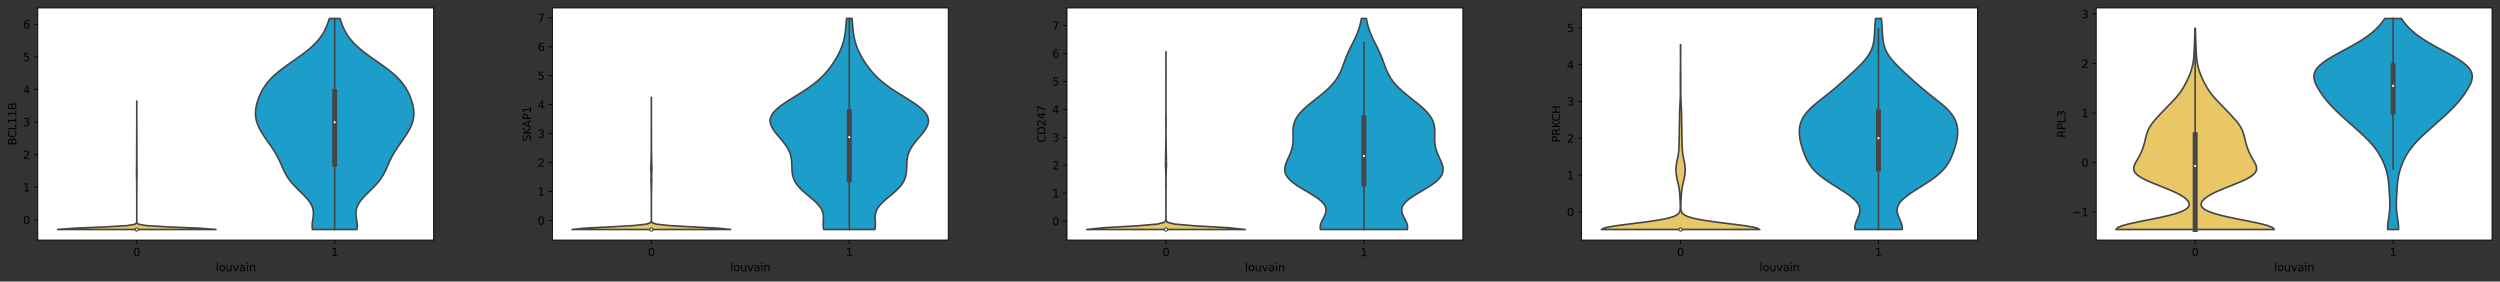<?xml version="1.0" encoding="utf-8" standalone="no"?>
<!DOCTYPE svg PUBLIC "-//W3C//DTD SVG 1.1//EN"
  "http://www.w3.org/Graphics/SVG/1.1/DTD/svg11.dtd">
<svg xmlns:xlink="http://www.w3.org/1999/xlink" width="2264.513pt" height="254.996pt" viewBox="0 0 2264.513 254.996" xmlns="http://www.w3.org/2000/svg" version="1.1">
 <rect x="0" y="0" width="2264.513" height="254.996" fill="#333333" stroke="none"/>
 <defs>
  <style type="text/css">*{stroke-linejoin: round; stroke-linecap: butt}</style>
 </defs>
 <g id="figure_1">
  <g id="patch_1">
   <path d="M 0 254.996 
L 2264.513 254.996 
L 2264.513 0 
L 0 0 
L 0 254.996 
z
" style="fill: none"/>
  </g>
  <g id="axes_1">
   <g id="patch_2">
    <path d="M 34.241 217.44 
L 392.801 217.44 
L 392.801 7.2 
L 34.241 7.2 
z
" style="fill: #ffffff"/>
   </g>
   <g id="PolyCollection_1">
    <defs>
     <path id="mbe3c7bae87" d="M 195.593 -47.113 
L 52.169 -47.113 
L 66.978 -48.288 
L 95.452 -49.463 
L 114.938 -50.638 
L 122.109 -51.813 
L 123.66 -52.988 
L 123.863 -54.164 
L 123.88 -55.339 
L 123.881 -56.514 
L 123.881 -57.689 
L 123.881 -58.864 
L 123.881 -60.039 
L 123.881 -61.215 
L 123.881 -62.39 
L 123.881 -63.565 
L 123.881 -64.74 
L 123.881 -65.915 
L 123.881 -67.09 
L 123.881 -68.266 
L 123.881 -69.441 
L 123.881 -70.616 
L 123.881 -71.791 
L 123.881 -72.966 
L 123.881 -74.141 
L 123.881 -75.317 
L 123.881 -76.492 
L 123.881 -77.667 
L 123.88 -78.842 
L 123.876 -80.017 
L 123.868 -81.192 
L 123.856 -82.368 
L 123.85 -83.543 
L 123.85 -84.718 
L 123.849 -85.893 
L 123.84 -87.068 
L 123.83 -88.243 
L 123.82 -89.419 
L 123.809 -90.594 
L 123.797 -91.769 
L 123.78 -92.944 
L 123.745 -94.119 
L 123.698 -95.294 
L 123.671 -96.47 
L 123.677 -97.645 
L 123.689 -98.82 
L 123.689 -99.995 
L 123.69 -101.17 
L 123.702 -102.345 
L 123.713 -103.521 
L 123.713 -104.696 
L 123.711 -105.871 
L 123.728 -107.046 
L 123.766 -108.221 
L 123.797 -109.396 
L 123.802 -110.572 
L 123.787 -111.747 
L 123.775 -112.922 
L 123.78 -114.097 
L 123.798 -115.272 
L 123.812 -116.447 
L 123.807 -117.623 
L 123.788 -118.798 
L 123.77 -119.973 
L 123.778 -121.148 
L 123.812 -122.323 
L 123.849 -123.498 
L 123.866 -124.674 
L 123.859 -125.849 
L 123.834 -127.024 
L 123.803 -128.199 
L 123.786 -129.374 
L 123.795 -130.549 
L 123.822 -131.725 
L 123.844 -132.9 
L 123.85 -134.075 
L 123.849 -135.25 
L 123.852 -136.425 
L 123.855 -137.6 
L 123.852 -138.776 
L 123.851 -139.951 
L 123.859 -141.126 
L 123.871 -142.301 
L 123.878 -143.476 
L 123.88 -144.651 
L 123.881 -145.827 
L 123.881 -147.002 
L 123.881 -148.177 
L 123.881 -149.352 
L 123.881 -150.527 
L 123.881 -151.702 
L 123.881 -152.878 
L 123.881 -154.053 
L 123.881 -155.228 
L 123.881 -156.403 
L 123.881 -157.578 
L 123.88 -158.753 
L 123.877 -159.928 
L 123.869 -161.104 
L 123.858 -162.279 
L 123.852 -163.454 
L 123.909 -163.454 
L 123.909 -163.454 
L 123.903 -162.279 
L 123.892 -161.104 
L 123.884 -159.928 
L 123.881 -158.753 
L 123.881 -157.578 
L 123.881 -156.403 
L 123.881 -155.228 
L 123.881 -154.053 
L 123.881 -152.878 
L 123.881 -151.702 
L 123.881 -150.527 
L 123.881 -149.352 
L 123.881 -148.177 
L 123.881 -147.002 
L 123.881 -145.827 
L 123.881 -144.651 
L 123.884 -143.476 
L 123.89 -142.301 
L 123.902 -141.126 
L 123.91 -139.951 
L 123.909 -138.776 
L 123.906 -137.6 
L 123.909 -136.425 
L 123.912 -135.25 
L 123.911 -134.075 
L 123.917 -132.9 
L 123.939 -131.725 
L 123.966 -130.549 
L 123.975 -129.374 
L 123.958 -128.199 
L 123.927 -127.024 
L 123.902 -125.849 
L 123.895 -124.674 
L 123.912 -123.498 
L 123.949 -122.323 
L 123.984 -121.148 
L 123.991 -119.973 
L 123.974 -118.798 
L 123.954 -117.623 
L 123.95 -116.447 
L 123.963 -115.272 
L 123.981 -114.097 
L 123.987 -112.922 
L 123.974 -111.747 
L 123.959 -110.572 
L 123.964 -109.396 
L 123.996 -108.221 
L 124.033 -107.046 
L 124.051 -105.871 
L 124.048 -104.696 
L 124.048 -103.521 
L 124.059 -102.345 
L 124.071 -101.17 
L 124.072 -99.995 
L 124.072 -98.82 
L 124.084 -97.645 
L 124.09 -96.47 
L 124.063 -95.294 
L 124.016 -94.119 
L 123.981 -92.944 
L 123.964 -91.769 
L 123.952 -90.594 
L 123.941 -89.419 
L 123.931 -88.243 
L 123.921 -87.068 
L 123.913 -85.893 
L 123.911 -84.718 
L 123.912 -83.543 
L 123.905 -82.368 
L 123.894 -81.192 
L 123.885 -80.017 
L 123.882 -78.842 
L 123.881 -77.667 
L 123.881 -76.492 
L 123.881 -75.317 
L 123.881 -74.141 
L 123.881 -72.966 
L 123.881 -71.791 
L 123.881 -70.616 
L 123.881 -69.441 
L 123.881 -68.266 
L 123.881 -67.09 
L 123.881 -65.915 
L 123.881 -64.74 
L 123.881 -63.565 
L 123.881 -62.39 
L 123.881 -61.215 
L 123.881 -60.039 
L 123.881 -58.864 
L 123.881 -57.689 
L 123.881 -56.514 
L 123.881 -55.339 
L 123.898 -54.164 
L 124.102 -52.988 
L 125.652 -51.813 
L 132.823 -50.638 
L 152.31 -49.463 
L 180.784 -48.288 
L 195.593 -47.113 
z
" style="stroke: #454545; stroke-width: 1.5"/>
    </defs>
    <g clip-path="url(#p43d4110b0a)">
     <use xlink:href="#mbe3c7bae87" x="0" y="254.996" style="fill: #e9c767; stroke: #454545; stroke-width: 1.5"/>
    </g>
   </g>
   <g id="PolyCollection_2">
    <defs>
     <path id="ma5e3305a92" d="M 323.331 -47.113 
L 282.991 -47.113 
L 282.765 -49.043 
L 282.741 -50.974 
L 282.878 -52.904 
L 283.124 -54.835 
L 283.414 -56.766 
L 283.681 -58.696 
L 283.859 -60.627 
L 283.883 -62.557 
L 283.702 -64.488 
L 283.277 -66.418 
L 282.583 -68.349 
L 281.614 -70.28 
L 280.38 -72.21 
L 278.905 -74.141 
L 277.229 -76.071 
L 275.397 -78.002 
L 273.465 -79.932 
L 271.486 -81.863 
L 269.515 -83.794 
L 267.599 -85.724 
L 265.778 -87.655 
L 264.083 -89.585 
L 262.532 -91.516 
L 261.132 -93.446 
L 259.878 -95.377 
L 258.759 -97.308 
L 257.752 -99.238 
L 256.831 -101.169 
L 255.966 -103.099 
L 255.126 -105.03 
L 254.284 -106.961 
L 253.413 -108.891 
L 252.495 -110.822 
L 251.514 -112.752 
L 250.463 -114.683 
L 249.339 -116.613 
L 248.145 -118.544 
L 246.891 -120.475 
L 245.587 -122.405 
L 244.248 -124.336 
L 242.892 -126.266 
L 241.537 -128.197 
L 240.2 -130.127 
L 238.902 -132.058 
L 237.66 -133.989 
L 236.492 -135.919 
L 235.416 -137.85 
L 234.446 -139.78 
L 233.598 -141.711 
L 232.88 -143.642 
L 232.304 -145.572 
L 231.872 -147.503 
L 231.588 -149.433 
L 231.449 -151.364 
L 231.449 -153.294 
L 231.582 -155.225 
L 231.837 -157.156 
L 232.202 -159.086 
L 232.667 -161.017 
L 233.223 -162.947 
L 233.861 -164.878 
L 234.58 -166.808 
L 235.379 -168.739 
L 236.262 -170.67 
L 237.239 -172.6 
L 238.32 -174.531 
L 239.52 -176.461 
L 240.854 -178.392 
L 242.334 -180.323 
L 243.972 -182.253 
L 245.776 -184.184 
L 247.749 -186.114 
L 249.889 -188.045 
L 252.186 -189.975 
L 254.625 -191.906 
L 257.185 -193.837 
L 259.842 -195.767 
L 262.565 -197.698 
L 265.322 -199.628 
L 268.08 -201.559 
L 270.806 -203.489 
L 273.468 -205.42 
L 276.04 -207.351 
L 278.495 -209.281 
L 280.814 -211.212 
L 282.982 -213.142 
L 284.989 -215.073 
L 286.83 -217.004 
L 288.507 -218.934 
L 290.023 -220.865 
L 291.386 -222.795 
L 292.609 -224.726 
L 293.703 -226.656 
L 294.682 -228.587 
L 295.561 -230.518 
L 296.354 -232.448 
L 297.072 -234.379 
L 297.727 -236.309 
L 298.327 -238.24 
L 307.995 -238.24 
L 307.995 -238.24 
L 308.595 -236.309 
L 309.249 -234.379 
L 309.968 -232.448 
L 310.76 -230.518 
L 311.639 -228.587 
L 312.619 -226.656 
L 313.713 -224.726 
L 314.935 -222.795 
L 316.298 -220.865 
L 317.814 -218.934 
L 319.491 -217.004 
L 321.332 -215.073 
L 323.339 -213.142 
L 325.507 -211.212 
L 327.826 -209.281 
L 330.282 -207.351 
L 332.853 -205.42 
L 335.516 -203.489 
L 338.242 -201.559 
L 341 -199.628 
L 343.757 -197.698 
L 346.479 -195.767 
L 349.136 -193.837 
L 351.696 -191.906 
L 354.135 -189.975 
L 356.432 -188.045 
L 358.572 -186.114 
L 360.545 -184.184 
L 362.349 -182.253 
L 363.988 -180.323 
L 365.468 -178.392 
L 366.801 -176.461 
L 368.001 -174.531 
L 369.083 -172.6 
L 370.059 -170.67 
L 370.943 -168.739 
L 371.741 -166.808 
L 372.46 -164.878 
L 373.099 -162.947 
L 373.654 -161.017 
L 374.119 -159.086 
L 374.484 -157.156 
L 374.739 -155.225 
L 374.872 -153.294 
L 374.873 -151.364 
L 374.733 -149.433 
L 374.449 -147.503 
L 374.018 -145.572 
L 373.441 -143.642 
L 372.724 -141.711 
L 371.875 -139.78 
L 370.905 -137.85 
L 369.829 -135.919 
L 368.662 -133.989 
L 367.42 -132.058 
L 366.121 -130.127 
L 364.785 -128.197 
L 363.429 -126.266 
L 362.073 -124.336 
L 360.734 -122.405 
L 359.43 -120.475 
L 358.176 -118.544 
L 356.982 -116.613 
L 355.858 -114.683 
L 354.807 -112.752 
L 353.826 -110.822 
L 352.908 -108.891 
L 352.038 -106.961 
L 351.195 -105.03 
L 350.356 -103.099 
L 349.49 -101.169 
L 348.569 -99.238 
L 347.562 -97.308 
L 346.443 -95.377 
L 345.19 -93.446 
L 343.79 -91.516 
L 342.238 -89.585 
L 340.543 -87.655 
L 338.723 -85.724 
L 336.807 -83.794 
L 334.835 -81.863 
L 332.857 -79.932 
L 330.924 -78.002 
L 329.093 -76.071 
L 327.416 -74.141 
L 325.942 -72.21 
L 324.707 -70.28 
L 323.738 -68.349 
L 323.045 -66.418 
L 322.619 -64.488 
L 322.438 -62.557 
L 322.463 -60.627 
L 322.64 -58.696 
L 322.907 -56.766 
L 323.197 -54.835 
L 323.443 -52.904 
L 323.58 -50.974 
L 323.556 -49.043 
L 323.331 -47.113 
z
" style="stroke: #454545; stroke-width: 1.5"/>
    </defs>
    <g clip-path="url(#p43d4110b0a)">
     <use xlink:href="#ma5e3305a92" x="0" y="254.996" style="fill: #1d9dca; stroke: #454545; stroke-width: 1.5"/>
    </g>
   </g>
   <g id="matplotlib.axis_1">
    <g id="xtick_1">
     <g id="line2d_1">
      <defs>
       <path id="mae5703e15d" d="M 0 0 
L 0 3.5 
" style="stroke: #000000; stroke-width: 0.8"/>
      </defs>
      <g>
       <use xlink:href="#mae5703e15d" x="123.881" y="217.44" style="stroke: #000000; stroke-width: 0.8"/>
      </g>
     </g>
     <g id="text_1">
      <!-- 0 -->
      <g transform="translate(120.699 232.038)scale(0.1 -0.1)">
       <defs>
        <path id="DejaVuSans-30" d="M 2034 4250 
Q 1547 4250 1301 3770 
Q 1056 3291 1056 2328 
Q 1056 1369 1301 889 
Q 1547 409 2034 409 
Q 2525 409 2770 889 
Q 3016 1369 3016 2328 
Q 3016 3291 2770 3770 
Q 2525 4250 2034 4250 
z
M 2034 4750 
Q 2819 4750 3233 4129 
Q 3647 3509 3647 2328 
Q 3647 1150 3233 529 
Q 2819 -91 2034 -91 
Q 1250 -91 836 529 
Q 422 1150 422 2328 
Q 422 3509 836 4129 
Q 1250 4750 2034 4750 
z
" transform="scale(0.016)"/>
       </defs>
       <use xlink:href="#DejaVuSans-30"/>
      </g>
     </g>
    </g>
    <g id="xtick_2">
     <g id="line2d_2">
      <g>
       <use xlink:href="#mae5703e15d" x="303.161" y="217.44" style="stroke: #000000; stroke-width: 0.8"/>
      </g>
     </g>
     <g id="text_2">
      <!-- 1 -->
      <g transform="translate(299.979 232.038)scale(0.1 -0.1)">
       <defs>
        <path id="DejaVuSans-31" d="M 794 531 
L 1825 531 
L 1825 4091 
L 703 3866 
L 703 4441 
L 1819 4666 
L 2450 4666 
L 2450 531 
L 3481 531 
L 3481 0 
L 794 0 
L 794 531 
z
" transform="scale(0.016)"/>
       </defs>
       <use xlink:href="#DejaVuSans-31"/>
      </g>
     </g>
    </g>
    <g id="text_3">
     <!-- louvain -->
     <g transform="translate(195.322 245.717)scale(0.1 -0.1)">
      <defs>
       <path id="DejaVuSans-6c" d="M 603 4863 
L 1178 4863 
L 1178 0 
L 603 0 
L 603 4863 
z
" transform="scale(0.016)"/>
       <path id="DejaVuSans-6f" d="M 1959 3097 
Q 1497 3097 1228 2736 
Q 959 2375 959 1747 
Q 959 1119 1226 758 
Q 1494 397 1959 397 
Q 2419 397 2687 759 
Q 2956 1122 2956 1747 
Q 2956 2369 2687 2733 
Q 2419 3097 1959 3097 
z
M 1959 3584 
Q 2709 3584 3137 3096 
Q 3566 2609 3566 1747 
Q 3566 888 3137 398 
Q 2709 -91 1959 -91 
Q 1206 -91 779 398 
Q 353 888 353 1747 
Q 353 2609 779 3096 
Q 1206 3584 1959 3584 
z
" transform="scale(0.016)"/>
       <path id="DejaVuSans-75" d="M 544 1381 
L 544 3500 
L 1119 3500 
L 1119 1403 
Q 1119 906 1312 657 
Q 1506 409 1894 409 
Q 2359 409 2629 706 
Q 2900 1003 2900 1516 
L 2900 3500 
L 3475 3500 
L 3475 0 
L 2900 0 
L 2900 538 
Q 2691 219 2414 64 
Q 2138 -91 1772 -91 
Q 1169 -91 856 284 
Q 544 659 544 1381 
z
M 1991 3584 
L 1991 3584 
z
" transform="scale(0.016)"/>
       <path id="DejaVuSans-76" d="M 191 3500 
L 800 3500 
L 1894 563 
L 2988 3500 
L 3597 3500 
L 2284 0 
L 1503 0 
L 191 3500 
z
" transform="scale(0.016)"/>
       <path id="DejaVuSans-61" d="M 2194 1759 
Q 1497 1759 1228 1600 
Q 959 1441 959 1056 
Q 959 750 1161 570 
Q 1363 391 1709 391 
Q 2188 391 2477 730 
Q 2766 1069 2766 1631 
L 2766 1759 
L 2194 1759 
z
M 3341 1997 
L 3341 0 
L 2766 0 
L 2766 531 
Q 2569 213 2275 61 
Q 1981 -91 1556 -91 
Q 1019 -91 701 211 
Q 384 513 384 1019 
Q 384 1609 779 1909 
Q 1175 2209 1959 2209 
L 2766 2209 
L 2766 2266 
Q 2766 2663 2505 2880 
Q 2244 3097 1772 3097 
Q 1472 3097 1187 3025 
Q 903 2953 641 2809 
L 641 3341 
Q 956 3463 1253 3523 
Q 1550 3584 1831 3584 
Q 2591 3584 2966 3190 
Q 3341 2797 3341 1997 
z
" transform="scale(0.016)"/>
       <path id="DejaVuSans-69" d="M 603 3500 
L 1178 3500 
L 1178 0 
L 603 0 
L 603 3500 
z
M 603 4863 
L 1178 4863 
L 1178 4134 
L 603 4134 
L 603 4863 
z
" transform="scale(0.016)"/>
       <path id="DejaVuSans-6e" d="M 3513 2113 
L 3513 0 
L 2938 0 
L 2938 2094 
Q 2938 2591 2744 2837 
Q 2550 3084 2163 3084 
Q 1697 3084 1428 2787 
Q 1159 2491 1159 1978 
L 1159 0 
L 581 0 
L 581 3500 
L 1159 3500 
L 1159 2956 
Q 1366 3272 1645 3428 
Q 1925 3584 2291 3584 
Q 2894 3584 3203 3211 
Q 3513 2838 3513 2113 
z
" transform="scale(0.016)"/>
      </defs>
      <use xlink:href="#DejaVuSans-6c"/>
      <use xlink:href="#DejaVuSans-6f" x="27.783"/>
      <use xlink:href="#DejaVuSans-75" x="88.965"/>
      <use xlink:href="#DejaVuSans-76" x="152.344"/>
      <use xlink:href="#DejaVuSans-61" x="211.523"/>
      <use xlink:href="#DejaVuSans-69" x="272.803"/>
      <use xlink:href="#DejaVuSans-6e" x="300.586"/>
     </g>
    </g>
   </g>
   <g id="matplotlib.axis_2">
    <g id="ytick_1">
     <g id="line2d_3">
      <defs>
       <path id="m01cb00bb90" d="M 0 0 
L -3.5 0 
" style="stroke: #000000; stroke-width: 0.8"/>
      </defs>
      <g>
       <use xlink:href="#m01cb00bb90" x="34.241" y="199.103" style="stroke: #000000; stroke-width: 0.8"/>
      </g>
     </g>
     <g id="text_4">
      <!-- 0 -->
      <g transform="translate(20.878 202.902)scale(0.1 -0.1)">
       <use xlink:href="#DejaVuSans-30"/>
      </g>
     </g>
    </g>
    <g id="ytick_2">
     <g id="line2d_4">
      <g>
       <use xlink:href="#m01cb00bb90" x="34.241" y="169.594" style="stroke: #000000; stroke-width: 0.8"/>
      </g>
     </g>
     <g id="text_5">
      <!-- 1 -->
      <g transform="translate(20.878 173.393)scale(0.1 -0.1)">
       <use xlink:href="#DejaVuSans-31"/>
      </g>
     </g>
    </g>
    <g id="ytick_3">
     <g id="line2d_5">
      <g>
       <use xlink:href="#m01cb00bb90" x="34.241" y="140.085" style="stroke: #000000; stroke-width: 0.8"/>
      </g>
     </g>
     <g id="text_6">
      <!-- 2 -->
      <g transform="translate(20.878 143.885)scale(0.1 -0.1)">
       <defs>
        <path id="DejaVuSans-32" d="M 1228 531 
L 3431 531 
L 3431 0 
L 469 0 
L 469 531 
Q 828 903 1448 1529 
Q 2069 2156 2228 2338 
Q 2531 2678 2651 2914 
Q 2772 3150 2772 3378 
Q 2772 3750 2511 3984 
Q 2250 4219 1831 4219 
Q 1534 4219 1204 4116 
Q 875 4013 500 3803 
L 500 4441 
Q 881 4594 1212 4672 
Q 1544 4750 1819 4750 
Q 2544 4750 2975 4387 
Q 3406 4025 3406 3419 
Q 3406 3131 3298 2873 
Q 3191 2616 2906 2266 
Q 2828 2175 2409 1742 
Q 1991 1309 1228 531 
z
" transform="scale(0.016)"/>
       </defs>
       <use xlink:href="#DejaVuSans-32"/>
      </g>
     </g>
    </g>
    <g id="ytick_4">
     <g id="line2d_6">
      <g>
       <use xlink:href="#m01cb00bb90" x="34.241" y="110.577" style="stroke: #000000; stroke-width: 0.8"/>
      </g>
     </g>
     <g id="text_7">
      <!-- 3 -->
      <g transform="translate(20.878 114.376)scale(0.1 -0.1)">
       <defs>
        <path id="DejaVuSans-33" d="M 2597 2516 
Q 3050 2419 3304 2112 
Q 3559 1806 3559 1356 
Q 3559 666 3084 287 
Q 2609 -91 1734 -91 
Q 1441 -91 1130 -33 
Q 819 25 488 141 
L 488 750 
Q 750 597 1062 519 
Q 1375 441 1716 441 
Q 2309 441 2620 675 
Q 2931 909 2931 1356 
Q 2931 1769 2642 2001 
Q 2353 2234 1838 2234 
L 1294 2234 
L 1294 2753 
L 1863 2753 
Q 2328 2753 2575 2939 
Q 2822 3125 2822 3475 
Q 2822 3834 2567 4026 
Q 2313 4219 1838 4219 
Q 1578 4219 1281 4162 
Q 984 4106 628 3988 
L 628 4550 
Q 988 4650 1302 4700 
Q 1616 4750 1894 4750 
Q 2613 4750 3031 4423 
Q 3450 4097 3450 3541 
Q 3450 3153 3228 2886 
Q 3006 2619 2597 2516 
z
" transform="scale(0.016)"/>
       </defs>
       <use xlink:href="#DejaVuSans-33"/>
      </g>
     </g>
    </g>
    <g id="ytick_5">
     <g id="line2d_7">
      <g>
       <use xlink:href="#m01cb00bb90" x="34.241" y="81.068" style="stroke: #000000; stroke-width: 0.8"/>
      </g>
     </g>
     <g id="text_8">
      <!-- 4 -->
      <g transform="translate(20.878 84.867)scale(0.1 -0.1)">
       <defs>
        <path id="DejaVuSans-34" d="M 2419 4116 
L 825 1625 
L 2419 1625 
L 2419 4116 
z
M 2253 4666 
L 3047 4666 
L 3047 1625 
L 3713 1625 
L 3713 1100 
L 3047 1100 
L 3047 0 
L 2419 0 
L 2419 1100 
L 313 1100 
L 313 1709 
L 2253 4666 
z
" transform="scale(0.016)"/>
       </defs>
       <use xlink:href="#DejaVuSans-34"/>
      </g>
     </g>
    </g>
    <g id="ytick_6">
     <g id="line2d_8">
      <g>
       <use xlink:href="#m01cb00bb90" x="34.241" y="51.56" style="stroke: #000000; stroke-width: 0.8"/>
      </g>
     </g>
     <g id="text_9">
      <!-- 5 -->
      <g transform="translate(20.878 55.359)scale(0.1 -0.1)">
       <defs>
        <path id="DejaVuSans-35" d="M 691 4666 
L 3169 4666 
L 3169 4134 
L 1269 4134 
L 1269 2991 
Q 1406 3038 1543 3061 
Q 1681 3084 1819 3084 
Q 2600 3084 3056 2656 
Q 3513 2228 3513 1497 
Q 3513 744 3044 326 
Q 2575 -91 1722 -91 
Q 1428 -91 1123 -41 
Q 819 9 494 109 
L 494 744 
Q 775 591 1075 516 
Q 1375 441 1709 441 
Q 2250 441 2565 725 
Q 2881 1009 2881 1497 
Q 2881 1984 2565 2268 
Q 2250 2553 1709 2553 
Q 1456 2553 1204 2497 
Q 953 2441 691 2322 
L 691 4666 
z
" transform="scale(0.016)"/>
       </defs>
       <use xlink:href="#DejaVuSans-35"/>
      </g>
     </g>
    </g>
    <g id="ytick_7">
     <g id="line2d_9">
      <g>
       <use xlink:href="#m01cb00bb90" x="34.241" y="22.051" style="stroke: #000000; stroke-width: 0.8"/>
      </g>
     </g>
     <g id="text_10">
      <!-- 6 -->
      <g transform="translate(20.878 25.85)scale(0.1 -0.1)">
       <defs>
        <path id="DejaVuSans-36" d="M 2113 2584 
Q 1688 2584 1439 2293 
Q 1191 2003 1191 1497 
Q 1191 994 1439 701 
Q 1688 409 2113 409 
Q 2538 409 2786 701 
Q 3034 994 3034 1497 
Q 3034 2003 2786 2293 
Q 2538 2584 2113 2584 
z
M 3366 4563 
L 3366 3988 
Q 3128 4100 2886 4159 
Q 2644 4219 2406 4219 
Q 1781 4219 1451 3797 
Q 1122 3375 1075 2522 
Q 1259 2794 1537 2939 
Q 1816 3084 2150 3084 
Q 2853 3084 3261 2657 
Q 3669 2231 3669 1497 
Q 3669 778 3244 343 
Q 2819 -91 2113 -91 
Q 1303 -91 875 529 
Q 447 1150 447 2328 
Q 447 3434 972 4092 
Q 1497 4750 2381 4750 
Q 2619 4750 2861 4703 
Q 3103 4656 3366 4563 
z
" transform="scale(0.016)"/>
       </defs>
       <use xlink:href="#DejaVuSans-36"/>
      </g>
     </g>
    </g>
    <g id="text_11">
     <!-- BCL11B -->
     <g transform="translate(14.798 131.733)rotate(-90)scale(0.1 -0.1)">
      <defs>
       <path id="DejaVuSans-42" d="M 1259 2228 
L 1259 519 
L 2272 519 
Q 2781 519 3026 730 
Q 3272 941 3272 1375 
Q 3272 1813 3026 2020 
Q 2781 2228 2272 2228 
L 1259 2228 
z
M 1259 4147 
L 1259 2741 
L 2194 2741 
Q 2656 2741 2882 2914 
Q 3109 3088 3109 3444 
Q 3109 3797 2882 3972 
Q 2656 4147 2194 4147 
L 1259 4147 
z
M 628 4666 
L 2241 4666 
Q 2963 4666 3353 4366 
Q 3744 4066 3744 3513 
Q 3744 3084 3544 2831 
Q 3344 2578 2956 2516 
Q 3422 2416 3680 2098 
Q 3938 1781 3938 1306 
Q 3938 681 3513 340 
Q 3088 0 2303 0 
L 628 0 
L 628 4666 
z
" transform="scale(0.016)"/>
       <path id="DejaVuSans-43" d="M 4122 4306 
L 4122 3641 
Q 3803 3938 3442 4084 
Q 3081 4231 2675 4231 
Q 1875 4231 1450 3742 
Q 1025 3253 1025 2328 
Q 1025 1406 1450 917 
Q 1875 428 2675 428 
Q 3081 428 3442 575 
Q 3803 722 4122 1019 
L 4122 359 
Q 3791 134 3420 21 
Q 3050 -91 2638 -91 
Q 1578 -91 968 557 
Q 359 1206 359 2328 
Q 359 3453 968 4101 
Q 1578 4750 2638 4750 
Q 3056 4750 3426 4639 
Q 3797 4528 4122 4306 
z
" transform="scale(0.016)"/>
       <path id="DejaVuSans-4c" d="M 628 4666 
L 1259 4666 
L 1259 531 
L 3531 531 
L 3531 0 
L 628 0 
L 628 4666 
z
" transform="scale(0.016)"/>
      </defs>
      <use xlink:href="#DejaVuSans-42"/>
      <use xlink:href="#DejaVuSans-43" x="66.854"/>
      <use xlink:href="#DejaVuSans-4c" x="136.678"/>
      <use xlink:href="#DejaVuSans-31" x="192.391"/>
      <use xlink:href="#DejaVuSans-31" x="256.014"/>
      <use xlink:href="#DejaVuSans-42" x="319.637"/>
     </g>
    </g>
   </g>
   <g id="line2d_10">
    <path d="M 123.881 207.884 
L 123.881 207.884 
" clip-path="url(#p43d4110b0a)" style="fill: none; stroke: #454545; stroke-width: 1.5; stroke-linecap: square"/>
   </g>
   <g id="line2d_11">
    <path d="M 123.881 207.884 
L 123.881 207.884 
" clip-path="url(#p43d4110b0a)" style="fill: none; stroke: #454545; stroke-width: 4.5; stroke-linecap: square"/>
   </g>
   <g id="line2d_12">
    <path d="M 303.161 207.884 
L 303.161 16.756 
" clip-path="url(#p43d4110b0a)" style="fill: none; stroke: #454545; stroke-width: 1.5; stroke-linecap: square"/>
   </g>
   <g id="line2d_13">
    <path d="M 303.161 148.814 
L 303.161 82.877 
" clip-path="url(#p43d4110b0a)" style="fill: none; stroke: #454545; stroke-width: 4.5; stroke-linecap: square"/>
   </g>
   <g id="patch_3">
    <path d="M 34.241 217.44 
L 34.241 7.2 
" style="fill: none; stroke: #000000; stroke-width: 0.8; stroke-linejoin: miter; stroke-linecap: square"/>
   </g>
   <g id="patch_4">
    <path d="M 392.801 217.44 
L 392.801 7.2 
" style="fill: none; stroke: #000000; stroke-width: 0.8; stroke-linejoin: miter; stroke-linecap: square"/>
   </g>
   <g id="patch_5">
    <path d="M 34.241 217.44 
L 392.801 217.44 
" style="fill: none; stroke: #000000; stroke-width: 0.8; stroke-linejoin: miter; stroke-linecap: square"/>
   </g>
   <g id="patch_6">
    <path d="M 34.241 7.2 
L 392.801 7.2 
" style="fill: none; stroke: #000000; stroke-width: 0.8; stroke-linejoin: miter; stroke-linecap: square"/>
   </g>
   <g id="PathCollection_1">
    <defs>
     <path id="me6b982f825" d="M 0 1.5 
C 0.398 1.5 0.779 1.342 1.061 1.061 
C 1.342 0.779 1.5 0.398 1.5 0 
C 1.5 -0.398 1.342 -0.779 1.061 -1.061 
C 0.779 -1.342 0.398 -1.5 0 -1.5 
C -0.398 -1.5 -0.779 -1.342 -1.061 -1.061 
C -1.342 -0.779 -1.5 -0.398 -1.5 0 
C -1.5 0.398 -1.342 0.779 -1.061 1.061 
C -0.779 1.342 -0.398 1.5 0 1.5 
z
" style="stroke: #454545"/>
    </defs>
    <g clip-path="url(#p43d4110b0a)">
     <use xlink:href="#me6b982f825" x="123.881" y="207.884" style="fill: #ffffff; stroke: #454545"/>
    </g>
   </g>
   <g id="PathCollection_2">
    <g clip-path="url(#p43d4110b0a)">
     <use xlink:href="#me6b982f825" x="303.161" y="110.76" style="fill: #ffffff; stroke: #454545"/>
    </g>
   </g>
  </g>
  <g id="axes_2">
   <g id="patch_7">
    <path d="M 500.369 217.44 
L 858.929 217.44 
L 858.929 7.2 
L 500.369 7.2 
z
" style="fill: #ffffff"/>
   </g>
   <g id="PolyCollection_3">
    <defs>
     <path id="m99bbc2a1e9" d="M 661.721 -47.113 
L 518.297 -47.113 
L 529.583 -48.323 
L 553.859 -49.534 
L 574.654 -50.744 
L 585.378 -51.954 
L 589.017 -53.165 
L 589.858 -54.375 
L 589.992 -55.586 
L 590.007 -56.796 
L 590.009 -58.007 
L 590.009 -59.217 
L 590.008 -60.428 
L 590.008 -61.638 
L 590.005 -62.848 
L 589.999 -64.059 
L 589.989 -65.269 
L 589.981 -66.48 
L 589.981 -67.69 
L 589.988 -68.901 
L 589.998 -70.111 
L 590.005 -71.322 
L 590.008 -72.532 
L 590.008 -73.743 
L 590.005 -74.953 
L 589.998 -76.163 
L 589.984 -77.374 
L 589.967 -78.584 
L 589.95 -79.795 
L 589.936 -81.005 
L 589.92 -82.216 
L 589.895 -83.426 
L 589.864 -84.637 
L 589.834 -85.847 
L 589.81 -87.058 
L 589.787 -88.268 
L 589.753 -89.478 
L 589.71 -90.689 
L 589.681 -91.899 
L 589.688 -93.11 
L 589.725 -94.32 
L 589.757 -95.531 
L 589.747 -96.741 
L 589.69 -97.952 
L 589.613 -99.162 
L 589.556 -100.372 
L 589.533 -101.583 
L 589.539 -102.793 
L 589.568 -104.004 
L 589.62 -105.214 
L 589.678 -106.425 
L 589.717 -107.635 
L 589.734 -108.846 
L 589.752 -110.056 
L 589.786 -111.267 
L 589.828 -112.477 
L 589.855 -113.687 
L 589.862 -114.898 
L 589.867 -116.108 
L 589.886 -117.319 
L 589.91 -118.529 
L 589.92 -119.74 
L 589.916 -120.95 
L 589.918 -122.161 
L 589.933 -123.371 
L 589.949 -124.582 
L 589.955 -125.792 
L 589.954 -127.002 
L 589.954 -128.213 
L 589.956 -129.423 
L 589.959 -130.634 
L 589.96 -131.844 
L 589.958 -133.055 
L 589.951 -134.265 
L 589.948 -135.476 
L 589.957 -136.686 
L 589.975 -137.896 
L 589.993 -139.107 
L 590.003 -140.317 
L 590.007 -141.528 
L 590.008 -142.738 
L 590.009 -143.949 
L 590.009 -145.159 
L 590.009 -146.37 
L 590.009 -147.58 
L 590.009 -148.791 
L 590.009 -150.001 
L 590.009 -151.211 
L 590.009 -152.422 
L 590.009 -153.632 
L 590.009 -154.843 
L 590.009 -156.053 
L 590.009 -157.264 
L 590.009 -158.474 
L 590.009 -159.685 
L 590.008 -160.895 
L 590.007 -162.106 
L 590.002 -163.316 
L 589.994 -164.526 
L 589.984 -165.737 
L 589.98 -166.947 
L 590.038 -166.947 
L 590.038 -166.947 
L 590.033 -165.737 
L 590.023 -164.526 
L 590.015 -163.316 
L 590.01 -162.106 
L 590.009 -160.895 
L 590.009 -159.685 
L 590.009 -158.474 
L 590.009 -157.264 
L 590.009 -156.053 
L 590.009 -154.843 
L 590.009 -153.632 
L 590.009 -152.422 
L 590.009 -151.211 
L 590.009 -150.001 
L 590.009 -148.791 
L 590.009 -147.58 
L 590.009 -146.37 
L 590.009 -145.159 
L 590.009 -143.949 
L 590.009 -142.738 
L 590.01 -141.528 
L 590.014 -140.317 
L 590.024 -139.107 
L 590.042 -137.896 
L 590.061 -136.686 
L 590.069 -135.476 
L 590.066 -134.265 
L 590.059 -133.055 
L 590.057 -131.844 
L 590.059 -130.634 
L 590.062 -129.423 
L 590.064 -128.213 
L 590.063 -127.002 
L 590.063 -125.792 
L 590.069 -124.582 
L 590.084 -123.371 
L 590.099 -122.161 
L 590.101 -120.95 
L 590.097 -119.74 
L 590.107 -118.529 
L 590.131 -117.319 
L 590.15 -116.108 
L 590.155 -114.898 
L 590.162 -113.687 
L 590.19 -112.477 
L 590.231 -111.267 
L 590.266 -110.056 
L 590.283 -108.846 
L 590.3 -107.635 
L 590.34 -106.425 
L 590.397 -105.214 
L 590.449 -104.004 
L 590.479 -102.793 
L 590.485 -101.583 
L 590.462 -100.372 
L 590.404 -99.162 
L 590.328 -97.952 
L 590.27 -96.741 
L 590.26 -95.531 
L 590.292 -94.32 
L 590.329 -93.11 
L 590.336 -91.899 
L 590.307 -90.689 
L 590.264 -89.478 
L 590.23 -88.268 
L 590.207 -87.058 
L 590.183 -85.847 
L 590.153 -84.637 
L 590.122 -83.426 
L 590.097 -82.216 
L 590.081 -81.005 
L 590.067 -79.795 
L 590.051 -78.584 
L 590.033 -77.374 
L 590.019 -76.163 
L 590.012 -74.953 
L 590.01 -73.743 
L 590.01 -72.532 
L 590.012 -71.322 
L 590.019 -70.111 
L 590.029 -68.901 
L 590.037 -67.69 
L 590.036 -66.48 
L 590.028 -65.269 
L 590.018 -64.059 
L 590.012 -62.848 
L 590.009 -61.638 
L 590.009 -60.428 
L 590.009 -59.217 
L 590.009 -58.007 
L 590.01 -56.796 
L 590.025 -55.586 
L 590.159 -54.375 
L 591 -53.165 
L 594.639 -51.954 
L 605.363 -50.744 
L 626.158 -49.534 
L 650.434 -48.323 
L 661.721 -47.113 
z
" style="stroke: #454545; stroke-width: 1.5"/>
    </defs>
    <g clip-path="url(#p18a305a4aa)">
     <use xlink:href="#m99bbc2a1e9" x="0" y="254.996" style="fill: #e9c767; stroke: #454545; stroke-width: 1.5"/>
    </g>
   </g>
   <g id="PolyCollection_4">
    <defs>
     <path id="mef4c09b2e9" d="M 792.405 -47.113 
L 746.172 -47.113 
L 745.785 -49.043 
L 745.627 -50.974 
L 745.639 -52.904 
L 745.742 -54.835 
L 745.848 -56.766 
L 745.866 -58.696 
L 745.708 -60.627 
L 745.303 -62.557 
L 744.597 -64.488 
L 743.562 -66.418 
L 742.194 -68.349 
L 740.516 -70.28 
L 738.572 -72.21 
L 736.428 -74.141 
L 734.156 -76.071 
L 731.839 -78.002 
L 729.554 -79.932 
L 727.374 -81.863 
L 725.359 -83.794 
L 723.554 -85.724 
L 721.991 -87.655 
L 720.683 -89.585 
L 719.628 -91.516 
L 718.814 -93.446 
L 718.218 -95.377 
L 717.807 -97.308 
L 717.547 -99.238 
L 717.396 -101.169 
L 717.315 -103.099 
L 717.261 -105.03 
L 717.194 -106.961 
L 717.075 -108.891 
L 716.868 -110.822 
L 716.54 -112.752 
L 716.066 -114.683 
L 715.425 -116.613 
L 714.604 -118.544 
L 713.601 -120.475 
L 712.42 -122.405 
L 711.078 -124.336 
L 709.6 -126.266 
L 708.021 -128.197 
L 706.383 -130.127 
L 704.736 -132.058 
L 703.133 -133.989 
L 701.631 -135.919 
L 700.289 -137.85 
L 699.163 -139.78 
L 698.305 -141.711 
L 697.764 -143.642 
L 697.577 -145.572 
L 697.773 -147.503 
L 698.371 -149.433 
L 699.376 -151.364 
L 700.779 -153.294 
L 702.562 -155.225 
L 704.69 -157.156 
L 707.123 -159.086 
L 709.81 -161.017 
L 712.694 -162.947 
L 715.716 -164.878 
L 718.818 -166.808 
L 721.942 -168.739 
L 725.038 -170.67 
L 728.06 -172.6 
L 730.972 -174.531 
L 733.747 -176.461 
L 736.367 -178.392 
L 738.822 -180.323 
L 741.11 -182.253 
L 743.236 -184.184 
L 745.209 -186.114 
L 747.042 -188.045 
L 748.749 -189.975 
L 750.346 -191.906 
L 751.844 -193.837 
L 753.256 -195.767 
L 754.59 -197.698 
L 755.852 -199.628 
L 757.044 -201.559 
L 758.167 -203.489 
L 759.219 -205.42 
L 760.197 -207.351 
L 761.099 -209.281 
L 761.922 -211.212 
L 762.663 -213.142 
L 763.321 -215.073 
L 763.899 -217.004 
L 764.399 -218.934 
L 764.825 -220.865 
L 765.186 -222.795 
L 765.489 -224.726 
L 765.743 -226.656 
L 765.959 -228.587 
L 766.146 -230.518 
L 766.314 -232.448 
L 766.472 -234.379 
L 766.627 -236.309 
L 766.784 -238.24 
L 771.793 -238.24 
L 771.793 -238.24 
L 771.951 -236.309 
L 772.106 -234.379 
L 772.264 -232.448 
L 772.432 -230.518 
L 772.619 -228.587 
L 772.834 -226.656 
L 773.088 -224.726 
L 773.391 -222.795 
L 773.752 -220.865 
L 774.179 -218.934 
L 774.678 -217.004 
L 775.256 -215.073 
L 775.915 -213.142 
L 776.655 -211.212 
L 777.478 -209.281 
L 778.38 -207.351 
L 779.358 -205.42 
L 780.411 -203.489 
L 781.533 -201.559 
L 782.725 -199.628 
L 783.987 -197.698 
L 785.321 -195.767 
L 786.733 -193.837 
L 788.231 -191.906 
L 789.828 -189.975 
L 791.535 -188.045 
L 793.369 -186.114 
L 795.342 -184.184 
L 797.468 -182.253 
L 799.756 -180.323 
L 802.21 -178.392 
L 804.83 -176.461 
L 807.605 -174.531 
L 810.517 -172.6 
L 813.539 -170.67 
L 816.635 -168.739 
L 819.759 -166.808 
L 822.861 -164.878 
L 825.883 -162.947 
L 828.767 -161.017 
L 831.454 -159.086 
L 833.887 -157.156 
L 836.016 -155.225 
L 837.798 -153.294 
L 839.201 -151.364 
L 840.206 -149.433 
L 840.804 -147.503 
L 841.001 -145.572 
L 840.814 -143.642 
L 840.272 -141.711 
L 839.414 -139.78 
L 838.288 -137.85 
L 836.946 -135.919 
L 835.444 -133.989 
L 833.841 -132.058 
L 832.194 -130.127 
L 830.556 -128.197 
L 828.977 -126.266 
L 827.499 -124.336 
L 826.157 -122.405 
L 824.977 -120.475 
L 823.973 -118.544 
L 823.152 -116.613 
L 822.511 -114.683 
L 822.037 -112.752 
L 821.71 -110.822 
L 821.502 -108.891 
L 821.383 -106.961 
L 821.316 -105.03 
L 821.263 -103.099 
L 821.181 -101.169 
L 821.031 -99.238 
L 820.77 -97.308 
L 820.359 -95.377 
L 819.763 -93.446 
L 818.949 -91.516 
L 817.895 -89.585 
L 816.586 -87.655 
L 815.023 -85.724 
L 813.219 -83.794 
L 811.204 -81.863 
L 809.023 -79.932 
L 806.738 -78.002 
L 804.421 -76.071 
L 802.15 -74.141 
L 800.005 -72.21 
L 798.062 -70.28 
L 796.384 -68.349 
L 795.015 -66.418 
L 793.98 -64.488 
L 793.274 -62.557 
L 792.869 -60.627 
L 792.712 -58.696 
L 792.729 -56.766 
L 792.835 -54.835 
L 792.938 -52.904 
L 792.95 -50.974 
L 792.793 -49.043 
L 792.405 -47.113 
z
" style="stroke: #454545; stroke-width: 1.5"/>
    </defs>
    <g clip-path="url(#p18a305a4aa)">
     <use xlink:href="#mef4c09b2e9" x="0" y="254.996" style="fill: #1d9dca; stroke: #454545; stroke-width: 1.5"/>
    </g>
   </g>
   <g id="matplotlib.axis_3">
    <g id="xtick_3">
     <g id="line2d_14">
      <g>
       <use xlink:href="#mae5703e15d" x="590.009" y="217.44" style="stroke: #000000; stroke-width: 0.8"/>
      </g>
     </g>
     <g id="text_12">
      <!-- 0 -->
      <g transform="translate(586.827 232.038)scale(0.1 -0.1)">
       <use xlink:href="#DejaVuSans-30"/>
      </g>
     </g>
    </g>
    <g id="xtick_4">
     <g id="line2d_15">
      <g>
       <use xlink:href="#mae5703e15d" x="769.289" y="217.44" style="stroke: #000000; stroke-width: 0.8"/>
      </g>
     </g>
     <g id="text_13">
      <!-- 1 -->
      <g transform="translate(766.107 232.038)scale(0.1 -0.1)">
       <use xlink:href="#DejaVuSans-31"/>
      </g>
     </g>
    </g>
    <g id="text_14">
     <!-- louvain -->
     <g transform="translate(661.45 245.717)scale(0.1 -0.1)">
      <use xlink:href="#DejaVuSans-6c"/>
      <use xlink:href="#DejaVuSans-6f" x="27.783"/>
      <use xlink:href="#DejaVuSans-75" x="88.965"/>
      <use xlink:href="#DejaVuSans-76" x="152.344"/>
      <use xlink:href="#DejaVuSans-61" x="211.523"/>
      <use xlink:href="#DejaVuSans-69" x="272.803"/>
      <use xlink:href="#DejaVuSans-6e" x="300.586"/>
     </g>
    </g>
   </g>
   <g id="matplotlib.axis_4">
    <g id="ytick_8">
     <g id="line2d_16">
      <g>
       <use xlink:href="#m01cb00bb90" x="500.369" y="199.714" style="stroke: #000000; stroke-width: 0.8"/>
      </g>
     </g>
     <g id="text_15">
      <!-- 0 -->
      <g transform="translate(487.006 203.514)scale(0.1 -0.1)">
       <use xlink:href="#DejaVuSans-30"/>
      </g>
     </g>
    </g>
    <g id="ytick_9">
     <g id="line2d_17">
      <g>
       <use xlink:href="#m01cb00bb90" x="500.369" y="173.483" style="stroke: #000000; stroke-width: 0.8"/>
      </g>
     </g>
     <g id="text_16">
      <!-- 1 -->
      <g transform="translate(487.006 177.282)scale(0.1 -0.1)">
       <use xlink:href="#DejaVuSans-31"/>
      </g>
     </g>
    </g>
    <g id="ytick_10">
     <g id="line2d_18">
      <g>
       <use xlink:href="#m01cb00bb90" x="500.369" y="147.252" style="stroke: #000000; stroke-width: 0.8"/>
      </g>
     </g>
     <g id="text_17">
      <!-- 2 -->
      <g transform="translate(487.006 151.051)scale(0.1 -0.1)">
       <use xlink:href="#DejaVuSans-32"/>
      </g>
     </g>
    </g>
    <g id="ytick_11">
     <g id="line2d_19">
      <g>
       <use xlink:href="#m01cb00bb90" x="500.369" y="121.021" style="stroke: #000000; stroke-width: 0.8"/>
      </g>
     </g>
     <g id="text_18">
      <!-- 3 -->
      <g transform="translate(487.006 124.82)scale(0.1 -0.1)">
       <use xlink:href="#DejaVuSans-33"/>
      </g>
     </g>
    </g>
    <g id="ytick_12">
     <g id="line2d_20">
      <g>
       <use xlink:href="#m01cb00bb90" x="500.369" y="94.79" style="stroke: #000000; stroke-width: 0.8"/>
      </g>
     </g>
     <g id="text_19">
      <!-- 4 -->
      <g transform="translate(487.006 98.589)scale(0.1 -0.1)">
       <use xlink:href="#DejaVuSans-34"/>
      </g>
     </g>
    </g>
    <g id="ytick_13">
     <g id="line2d_21">
      <g>
       <use xlink:href="#m01cb00bb90" x="500.369" y="68.558" style="stroke: #000000; stroke-width: 0.8"/>
      </g>
     </g>
     <g id="text_20">
      <!-- 5 -->
      <g transform="translate(487.006 72.358)scale(0.1 -0.1)">
       <use xlink:href="#DejaVuSans-35"/>
      </g>
     </g>
    </g>
    <g id="ytick_14">
     <g id="line2d_22">
      <g>
       <use xlink:href="#m01cb00bb90" x="500.369" y="42.327" style="stroke: #000000; stroke-width: 0.8"/>
      </g>
     </g>
     <g id="text_21">
      <!-- 6 -->
      <g transform="translate(487.006 46.126)scale(0.1 -0.1)">
       <use xlink:href="#DejaVuSans-36"/>
      </g>
     </g>
    </g>
    <g id="ytick_15">
     <g id="line2d_23">
      <g>
       <use xlink:href="#m01cb00bb90" x="500.369" y="16.096" style="stroke: #000000; stroke-width: 0.8"/>
      </g>
     </g>
     <g id="text_22">
      <!-- 7 -->
      <g transform="translate(487.006 19.895)scale(0.1 -0.1)">
       <defs>
        <path id="DejaVuSans-37" d="M 525 4666 
L 3525 4666 
L 3525 4397 
L 1831 0 
L 1172 0 
L 2766 4134 
L 525 4134 
L 525 4666 
z
" transform="scale(0.016)"/>
       </defs>
       <use xlink:href="#DejaVuSans-37"/>
      </g>
     </g>
    </g>
    <g id="text_23">
     <!-- SKAP1 -->
     <g transform="translate(480.926 128.302)rotate(-90)scale(0.1 -0.1)">
      <defs>
       <path id="DejaVuSans-53" d="M 3425 4513 
L 3425 3897 
Q 3066 4069 2747 4153 
Q 2428 4238 2131 4238 
Q 1616 4238 1336 4038 
Q 1056 3838 1056 3469 
Q 1056 3159 1242 3001 
Q 1428 2844 1947 2747 
L 2328 2669 
Q 3034 2534 3370 2195 
Q 3706 1856 3706 1288 
Q 3706 609 3251 259 
Q 2797 -91 1919 -91 
Q 1588 -91 1214 -16 
Q 841 59 441 206 
L 441 856 
Q 825 641 1194 531 
Q 1563 422 1919 422 
Q 2459 422 2753 634 
Q 3047 847 3047 1241 
Q 3047 1584 2836 1778 
Q 2625 1972 2144 2069 
L 1759 2144 
Q 1053 2284 737 2584 
Q 422 2884 422 3419 
Q 422 4038 858 4394 
Q 1294 4750 2059 4750 
Q 2388 4750 2728 4690 
Q 3069 4631 3425 4513 
z
" transform="scale(0.016)"/>
       <path id="DejaVuSans-4b" d="M 628 4666 
L 1259 4666 
L 1259 2694 
L 3353 4666 
L 4166 4666 
L 1850 2491 
L 4331 0 
L 3500 0 
L 1259 2247 
L 1259 0 
L 628 0 
L 628 4666 
z
" transform="scale(0.016)"/>
       <path id="DejaVuSans-41" d="M 2188 4044 
L 1331 1722 
L 3047 1722 
L 2188 4044 
z
M 1831 4666 
L 2547 4666 
L 4325 0 
L 3669 0 
L 3244 1197 
L 1141 1197 
L 716 0 
L 50 0 
L 1831 4666 
z
" transform="scale(0.016)"/>
       <path id="DejaVuSans-50" d="M 1259 4147 
L 1259 2394 
L 2053 2394 
Q 2494 2394 2734 2622 
Q 2975 2850 2975 3272 
Q 2975 3691 2734 3919 
Q 2494 4147 2053 4147 
L 1259 4147 
z
M 628 4666 
L 2053 4666 
Q 2838 4666 3239 4311 
Q 3641 3956 3641 3272 
Q 3641 2581 3239 2228 
Q 2838 1875 2053 1875 
L 1259 1875 
L 1259 0 
L 628 0 
L 628 4666 
z
" transform="scale(0.016)"/>
      </defs>
      <use xlink:href="#DejaVuSans-53"/>
      <use xlink:href="#DejaVuSans-4b" x="63.477"/>
      <use xlink:href="#DejaVuSans-41" x="127.303"/>
      <use xlink:href="#DejaVuSans-50" x="195.711"/>
      <use xlink:href="#DejaVuSans-31" x="256.014"/>
     </g>
    </g>
   </g>
   <g id="line2d_24">
    <path d="M 590.009 207.884 
L 590.009 207.884 
" clip-path="url(#p18a305a4aa)" style="fill: none; stroke: #454545; stroke-width: 1.5; stroke-linecap: square"/>
   </g>
   <g id="line2d_25">
    <path d="M 590.009 207.884 
L 590.009 207.884 
" clip-path="url(#p18a305a4aa)" style="fill: none; stroke: #454545; stroke-width: 4.5; stroke-linecap: square"/>
   </g>
   <g id="line2d_26">
    <path d="M 769.289 207.884 
L 769.289 16.756 
" clip-path="url(#p18a305a4aa)" style="fill: none; stroke: #454545; stroke-width: 1.5; stroke-linecap: square"/>
   </g>
   <g id="line2d_27">
    <path d="M 769.289 162.778 
L 769.289 101.101 
" clip-path="url(#p18a305a4aa)" style="fill: none; stroke: #454545; stroke-width: 4.5; stroke-linecap: square"/>
   </g>
   <g id="patch_8">
    <path d="M 500.369 217.44 
L 500.369 7.2 
" style="fill: none; stroke: #000000; stroke-width: 0.8; stroke-linejoin: miter; stroke-linecap: square"/>
   </g>
   <g id="patch_9">
    <path d="M 858.929 217.44 
L 858.929 7.2 
" style="fill: none; stroke: #000000; stroke-width: 0.8; stroke-linejoin: miter; stroke-linecap: square"/>
   </g>
   <g id="patch_10">
    <path d="M 500.369 217.44 
L 858.929 217.44 
" style="fill: none; stroke: #000000; stroke-width: 0.8; stroke-linejoin: miter; stroke-linecap: square"/>
   </g>
   <g id="patch_11">
    <path d="M 500.369 7.2 
L 858.929 7.2 
" style="fill: none; stroke: #000000; stroke-width: 0.8; stroke-linejoin: miter; stroke-linecap: square"/>
   </g>
   <g id="PathCollection_3">
    <g clip-path="url(#p18a305a4aa)">
     <use xlink:href="#me6b982f825" x="590.009" y="207.884" style="fill: #ffffff; stroke: #454545"/>
    </g>
   </g>
   <g id="PathCollection_4">
    <g clip-path="url(#p18a305a4aa)">
     <use xlink:href="#me6b982f825" x="769.289" y="124.213" style="fill: #ffffff; stroke: #454545"/>
    </g>
   </g>
  </g>
  <g id="axes_3">
   <g id="patch_12">
    <path d="M 966.497 217.44 
L 1325.057 217.44 
L 1325.057 7.2 
L 966.497 7.2 
z
" style="fill: #ffffff"/>
   </g>
   <g id="PolyCollection_5">
    <defs>
     <path id="m88b89c5424" d="M 1127.849 -47.113 
L 984.425 -47.113 
L 999.982 -48.739 
L 1029.173 -50.364 
L 1048.198 -51.99 
L 1054.703 -53.616 
L 1055.978 -55.242 
L 1056.126 -56.868 
L 1056.136 -58.494 
L 1056.137 -60.12 
L 1056.137 -61.746 
L 1056.137 -63.372 
L 1056.137 -64.998 
L 1056.136 -66.624 
L 1056.135 -68.25 
L 1056.128 -69.876 
L 1056.109 -71.502 
L 1056.087 -73.128 
L 1056.08 -74.753 
L 1056.097 -76.379 
L 1056.119 -78.005 
L 1056.13 -79.631 
L 1056.124 -81.257 
L 1056.099 -82.883 
L 1056.065 -84.509 
L 1056.052 -86.135 
L 1056.072 -87.761 
L 1056.1 -89.387 
L 1056.103 -91.013 
L 1056.081 -92.639 
L 1056.054 -94.265 
L 1056.027 -95.891 
L 1055.998 -97.517 
L 1055.971 -99.142 
L 1055.92 -100.768 
L 1055.815 -102.394 
L 1055.711 -104.02 
L 1055.689 -105.646 
L 1055.746 -107.272 
L 1055.801 -108.898 
L 1055.809 -110.524 
L 1055.798 -112.15 
L 1055.814 -113.776 
L 1055.853 -115.402 
L 1055.895 -117.028 
L 1055.938 -118.654 
L 1055.972 -120.28 
L 1055.992 -121.906 
L 1056.009 -123.531 
L 1056.029 -125.157 
L 1056.044 -126.783 
L 1056.059 -128.409 
L 1056.077 -130.035 
L 1056.098 -131.661 
L 1056.115 -133.287 
L 1056.117 -134.913 
L 1056.102 -136.539 
L 1056.079 -138.165 
L 1056.064 -139.791 
L 1056.065 -141.417 
L 1056.069 -143.043 
L 1056.061 -144.669 
L 1056.044 -146.295 
L 1056.039 -147.92 
L 1056.059 -149.546 
L 1056.093 -151.172 
L 1056.121 -152.798 
L 1056.133 -154.424 
L 1056.136 -156.05 
L 1056.137 -157.676 
L 1056.137 -159.302 
L 1056.137 -160.928 
L 1056.137 -162.554 
L 1056.137 -164.18 
L 1056.137 -165.806 
L 1056.137 -167.432 
L 1056.137 -169.058 
L 1056.137 -170.684 
L 1056.137 -172.309 
L 1056.137 -173.935 
L 1056.137 -175.561 
L 1056.137 -177.187 
L 1056.137 -178.813 
L 1056.137 -180.439 
L 1056.136 -182.065 
L 1056.133 -183.691 
L 1056.126 -185.317 
L 1056.114 -186.943 
L 1056.108 -188.569 
L 1056.114 -190.195 
L 1056.126 -191.821 
L 1056.134 -193.447 
L 1056.136 -195.073 
L 1056.137 -196.699 
L 1056.137 -198.324 
L 1056.137 -199.95 
L 1056.136 -201.576 
L 1056.133 -203.202 
L 1056.126 -204.828 
L 1056.114 -206.454 
L 1056.108 -208.08 
L 1056.165 -208.08 
L 1056.165 -208.08 
L 1056.159 -206.454 
L 1056.147 -204.828 
L 1056.14 -203.202 
L 1056.137 -201.576 
L 1056.137 -199.95 
L 1056.137 -198.324 
L 1056.137 -196.699 
L 1056.137 -195.073 
L 1056.14 -193.447 
L 1056.147 -191.821 
L 1056.159 -190.195 
L 1056.165 -188.569 
L 1056.159 -186.943 
L 1056.148 -185.317 
L 1056.14 -183.691 
L 1056.137 -182.065 
L 1056.137 -180.439 
L 1056.137 -178.813 
L 1056.137 -177.187 
L 1056.137 -175.561 
L 1056.137 -173.935 
L 1056.137 -172.309 
L 1056.137 -170.684 
L 1056.137 -169.058 
L 1056.137 -167.432 
L 1056.137 -165.806 
L 1056.137 -164.18 
L 1056.137 -162.554 
L 1056.137 -160.928 
L 1056.137 -159.302 
L 1056.137 -157.676 
L 1056.137 -156.05 
L 1056.14 -154.424 
L 1056.153 -152.798 
L 1056.18 -151.172 
L 1056.214 -149.546 
L 1056.234 -147.92 
L 1056.229 -146.295 
L 1056.212 -144.669 
L 1056.204 -143.043 
L 1056.208 -141.417 
L 1056.209 -139.791 
L 1056.194 -138.165 
L 1056.171 -136.539 
L 1056.156 -134.913 
L 1056.159 -133.287 
L 1056.175 -131.661 
L 1056.196 -130.035 
L 1056.215 -128.409 
L 1056.229 -126.783 
L 1056.245 -125.157 
L 1056.264 -123.531 
L 1056.281 -121.906 
L 1056.301 -120.28 
L 1056.335 -118.654 
L 1056.378 -117.028 
L 1056.42 -115.402 
L 1056.459 -113.776 
L 1056.475 -112.15 
L 1056.464 -110.524 
L 1056.472 -108.898 
L 1056.527 -107.272 
L 1056.584 -105.646 
L 1056.563 -104.02 
L 1056.458 -102.394 
L 1056.353 -100.768 
L 1056.302 -99.142 
L 1056.275 -97.517 
L 1056.246 -95.891 
L 1056.219 -94.265 
L 1056.192 -92.639 
L 1056.171 -91.013 
L 1056.174 -89.387 
L 1056.201 -87.761 
L 1056.221 -86.135 
L 1056.208 -84.509 
L 1056.174 -82.883 
L 1056.15 -81.257 
L 1056.144 -79.631 
L 1056.154 -78.005 
L 1056.176 -76.379 
L 1056.193 -74.753 
L 1056.187 -73.128 
L 1056.164 -71.502 
L 1056.146 -69.876 
L 1056.138 -68.25 
L 1056.137 -66.624 
L 1056.137 -64.998 
L 1056.137 -63.372 
L 1056.137 -61.746 
L 1056.137 -60.12 
L 1056.137 -58.494 
L 1056.147 -56.868 
L 1056.295 -55.242 
L 1057.57 -53.616 
L 1064.076 -51.99 
L 1083.1 -50.364 
L 1112.292 -48.739 
L 1127.849 -47.113 
z
" style="stroke: #454545; stroke-width: 1.5"/>
    </defs>
    <g clip-path="url(#p92d3a2b137)">
     <use xlink:href="#m88b89c5424" x="0" y="254.996" style="fill: #e9c767; stroke: #454545; stroke-width: 1.5"/>
    </g>
   </g>
   <g id="PolyCollection_6">
    <defs>
     <path id="m0a8cb3faeb" d="M 1274.741 -47.113 
L 1196.092 -47.113 
L 1195.826 -49.043 
L 1196.011 -50.974 
L 1196.57 -52.904 
L 1197.401 -54.835 
L 1198.382 -56.766 
L 1199.378 -58.696 
L 1200.254 -60.627 
L 1200.883 -62.557 
L 1201.153 -64.488 
L 1200.978 -66.418 
L 1200.301 -68.349 
L 1199.097 -70.28 
L 1197.375 -72.21 
L 1195.173 -74.141 
L 1192.557 -76.071 
L 1189.617 -78.002 
L 1186.456 -79.932 
L 1183.185 -81.863 
L 1179.918 -83.794 
L 1176.765 -85.724 
L 1173.824 -87.655 
L 1171.178 -89.585 
L 1168.892 -91.516 
L 1167.011 -93.446 
L 1165.558 -95.377 
L 1164.536 -97.308 
L 1163.929 -99.238 
L 1163.705 -101.169 
L 1163.816 -103.099 
L 1164.209 -105.03 
L 1164.819 -106.961 
L 1165.584 -108.891 
L 1166.439 -110.822 
L 1167.325 -112.752 
L 1168.189 -114.683 
L 1168.989 -116.613 
L 1169.689 -118.544 
L 1170.267 -120.475 
L 1170.714 -122.405 
L 1171.028 -124.336 
L 1171.22 -126.266 
L 1171.308 -128.197 
L 1171.32 -130.127 
L 1171.289 -132.058 
L 1171.251 -133.989 
L 1171.244 -135.919 
L 1171.31 -137.85 
L 1171.486 -139.78 
L 1171.808 -141.711 
L 1172.309 -143.642 
L 1173.013 -145.572 
L 1173.94 -147.503 
L 1175.101 -149.433 
L 1176.499 -151.364 
L 1178.126 -153.294 
L 1179.967 -155.225 
L 1182 -157.156 
L 1184.194 -159.086 
L 1186.512 -161.017 
L 1188.915 -162.947 
L 1191.362 -164.878 
L 1193.811 -166.808 
L 1196.222 -168.739 
L 1198.561 -170.67 
L 1200.797 -172.6 
L 1202.905 -174.531 
L 1204.867 -176.461 
L 1206.671 -178.392 
L 1208.312 -180.323 
L 1209.789 -182.253 
L 1211.109 -184.184 
L 1212.283 -186.114 
L 1213.326 -188.045 
L 1214.256 -189.975 
L 1215.095 -191.906 
L 1215.865 -193.837 
L 1216.59 -195.767 
L 1217.293 -197.698 
L 1217.996 -199.628 
L 1218.716 -201.559 
L 1219.468 -203.489 
L 1220.262 -205.42 
L 1221.103 -207.351 
L 1221.989 -209.281 
L 1222.915 -211.212 
L 1223.87 -213.142 
L 1224.84 -215.073 
L 1225.81 -217.004 
L 1226.764 -218.934 
L 1227.685 -220.865 
L 1228.559 -222.795 
L 1229.376 -224.726 
L 1230.125 -226.656 
L 1230.804 -228.587 
L 1231.409 -230.518 
L 1231.942 -232.448 
L 1232.408 -234.379 
L 1232.812 -236.309 
L 1233.161 -238.24 
L 1237.672 -238.24 
L 1237.672 -238.24 
L 1238.021 -236.309 
L 1238.425 -234.379 
L 1238.891 -232.448 
L 1239.425 -230.518 
L 1240.03 -228.587 
L 1240.708 -226.656 
L 1241.458 -224.726 
L 1242.274 -222.795 
L 1243.148 -220.865 
L 1244.069 -218.934 
L 1245.023 -217.004 
L 1245.993 -215.073 
L 1246.964 -213.142 
L 1247.918 -211.212 
L 1248.844 -209.281 
L 1249.73 -207.351 
L 1250.571 -205.42 
L 1251.365 -203.489 
L 1252.118 -201.559 
L 1252.838 -199.628 
L 1253.54 -197.698 
L 1254.243 -195.767 
L 1254.968 -193.837 
L 1255.738 -191.906 
L 1256.577 -189.975 
L 1257.507 -188.045 
L 1258.55 -186.114 
L 1259.724 -184.184 
L 1261.044 -182.253 
L 1262.521 -180.323 
L 1264.162 -178.392 
L 1265.966 -176.461 
L 1267.928 -174.531 
L 1270.036 -172.6 
L 1272.272 -170.67 
L 1274.611 -168.739 
L 1277.023 -166.808 
L 1279.471 -164.878 
L 1281.918 -162.947 
L 1284.321 -161.017 
L 1286.639 -159.086 
L 1288.833 -157.156 
L 1290.866 -155.225 
L 1292.707 -153.294 
L 1294.335 -151.364 
L 1295.732 -149.433 
L 1296.893 -147.503 
L 1297.82 -145.572 
L 1298.524 -143.642 
L 1299.025 -141.711 
L 1299.347 -139.78 
L 1299.523 -137.85 
L 1299.589 -135.919 
L 1299.583 -133.989 
L 1299.544 -132.058 
L 1299.513 -130.127 
L 1299.525 -128.197 
L 1299.614 -126.266 
L 1299.805 -124.336 
L 1300.119 -122.405 
L 1300.566 -120.475 
L 1301.145 -118.544 
L 1301.845 -116.613 
L 1302.644 -114.683 
L 1303.508 -112.752 
L 1304.394 -110.822 
L 1305.249 -108.891 
L 1306.014 -106.961 
L 1306.625 -105.03 
L 1307.017 -103.099 
L 1307.129 -101.169 
L 1306.904 -99.238 
L 1306.297 -97.308 
L 1305.275 -95.377 
L 1303.822 -93.446 
L 1301.941 -91.516 
L 1299.655 -89.585 
L 1297.009 -87.655 
L 1294.068 -85.724 
L 1290.915 -83.794 
L 1287.648 -81.863 
L 1284.377 -79.932 
L 1281.216 -78.002 
L 1278.276 -76.071 
L 1275.661 -74.141 
L 1273.459 -72.21 
L 1271.736 -70.28 
L 1270.533 -68.349 
L 1269.856 -66.418 
L 1269.681 -64.488 
L 1269.951 -62.557 
L 1270.579 -60.627 
L 1271.455 -58.696 
L 1272.451 -56.766 
L 1273.432 -54.835 
L 1274.263 -52.904 
L 1274.822 -50.974 
L 1275.007 -49.043 
L 1274.741 -47.113 
z
" style="stroke: #454545; stroke-width: 1.5"/>
    </defs>
    <g clip-path="url(#p92d3a2b137)">
     <use xlink:href="#m0a8cb3faeb" x="0" y="254.996" style="fill: #1d9dca; stroke: #454545; stroke-width: 1.5"/>
    </g>
   </g>
   <g id="matplotlib.axis_5">
    <g id="xtick_5">
     <g id="line2d_28">
      <g>
       <use xlink:href="#mae5703e15d" x="1056.137" y="217.44" style="stroke: #000000; stroke-width: 0.8"/>
      </g>
     </g>
     <g id="text_24">
      <!-- 0 -->
      <g transform="translate(1052.955 232.038)scale(0.1 -0.1)">
       <use xlink:href="#DejaVuSans-30"/>
      </g>
     </g>
    </g>
    <g id="xtick_6">
     <g id="line2d_29">
      <g>
       <use xlink:href="#mae5703e15d" x="1235.417" y="217.44" style="stroke: #000000; stroke-width: 0.8"/>
      </g>
     </g>
     <g id="text_25">
      <!-- 1 -->
      <g transform="translate(1232.235 232.038)scale(0.1 -0.1)">
       <use xlink:href="#DejaVuSans-31"/>
      </g>
     </g>
    </g>
    <g id="text_26">
     <!-- louvain -->
     <g transform="translate(1127.578 245.717)scale(0.1 -0.1)">
      <use xlink:href="#DejaVuSans-6c"/>
      <use xlink:href="#DejaVuSans-6f" x="27.783"/>
      <use xlink:href="#DejaVuSans-75" x="88.965"/>
      <use xlink:href="#DejaVuSans-76" x="152.344"/>
      <use xlink:href="#DejaVuSans-61" x="211.523"/>
      <use xlink:href="#DejaVuSans-69" x="272.803"/>
      <use xlink:href="#DejaVuSans-6e" x="300.586"/>
     </g>
    </g>
   </g>
   <g id="matplotlib.axis_6">
    <g id="ytick_16">
     <g id="line2d_30">
      <g>
       <use xlink:href="#m01cb00bb90" x="966.497" y="200.386" style="stroke: #000000; stroke-width: 0.8"/>
      </g>
     </g>
     <g id="text_27">
      <!-- 0 -->
      <g transform="translate(953.134 204.185)scale(0.1 -0.1)">
       <use xlink:href="#DejaVuSans-30"/>
      </g>
     </g>
    </g>
    <g id="ytick_17">
     <g id="line2d_31">
      <g>
       <use xlink:href="#m01cb00bb90" x="966.497" y="175.062" style="stroke: #000000; stroke-width: 0.8"/>
      </g>
     </g>
     <g id="text_28">
      <!-- 1 -->
      <g transform="translate(953.134 178.861)scale(0.1 -0.1)">
       <use xlink:href="#DejaVuSans-31"/>
      </g>
     </g>
    </g>
    <g id="ytick_18">
     <g id="line2d_32">
      <g>
       <use xlink:href="#m01cb00bb90" x="966.497" y="149.738" style="stroke: #000000; stroke-width: 0.8"/>
      </g>
     </g>
     <g id="text_29">
      <!-- 2 -->
      <g transform="translate(953.134 153.537)scale(0.1 -0.1)">
       <use xlink:href="#DejaVuSans-32"/>
      </g>
     </g>
    </g>
    <g id="ytick_19">
     <g id="line2d_33">
      <g>
       <use xlink:href="#m01cb00bb90" x="966.497" y="124.414" style="stroke: #000000; stroke-width: 0.8"/>
      </g>
     </g>
     <g id="text_30">
      <!-- 3 -->
      <g transform="translate(953.134 128.213)scale(0.1 -0.1)">
       <use xlink:href="#DejaVuSans-33"/>
      </g>
     </g>
    </g>
    <g id="ytick_20">
     <g id="line2d_34">
      <g>
       <use xlink:href="#m01cb00bb90" x="966.497" y="99.09" style="stroke: #000000; stroke-width: 0.8"/>
      </g>
     </g>
     <g id="text_31">
      <!-- 4 -->
      <g transform="translate(953.134 102.889)scale(0.1 -0.1)">
       <use xlink:href="#DejaVuSans-34"/>
      </g>
     </g>
    </g>
    <g id="ytick_21">
     <g id="line2d_35">
      <g>
       <use xlink:href="#m01cb00bb90" x="966.497" y="73.766" style="stroke: #000000; stroke-width: 0.8"/>
      </g>
     </g>
     <g id="text_32">
      <!-- 5 -->
      <g transform="translate(953.134 77.565)scale(0.1 -0.1)">
       <use xlink:href="#DejaVuSans-35"/>
      </g>
     </g>
    </g>
    <g id="ytick_22">
     <g id="line2d_36">
      <g>
       <use xlink:href="#m01cb00bb90" x="966.497" y="48.442" style="stroke: #000000; stroke-width: 0.8"/>
      </g>
     </g>
     <g id="text_33">
      <!-- 6 -->
      <g transform="translate(953.134 52.241)scale(0.1 -0.1)">
       <use xlink:href="#DejaVuSans-36"/>
      </g>
     </g>
    </g>
    <g id="ytick_23">
     <g id="line2d_37">
      <g>
       <use xlink:href="#m01cb00bb90" x="966.497" y="23.118" style="stroke: #000000; stroke-width: 0.8"/>
      </g>
     </g>
     <g id="text_34">
      <!-- 7 -->
      <g transform="translate(953.134 26.917)scale(0.1 -0.1)">
       <use xlink:href="#DejaVuSans-37"/>
      </g>
     </g>
    </g>
    <g id="text_35">
     <!-- CD247 -->
     <g transform="translate(947.054 129.205)rotate(-90)scale(0.1 -0.1)">
      <defs>
       <path id="DejaVuSans-44" d="M 1259 4147 
L 1259 519 
L 2022 519 
Q 2988 519 3436 956 
Q 3884 1394 3884 2338 
Q 3884 3275 3436 3711 
Q 2988 4147 2022 4147 
L 1259 4147 
z
M 628 4666 
L 1925 4666 
Q 3281 4666 3915 4102 
Q 4550 3538 4550 2338 
Q 4550 1131 3912 565 
Q 3275 0 1925 0 
L 628 0 
L 628 4666 
z
" transform="scale(0.016)"/>
      </defs>
      <use xlink:href="#DejaVuSans-43"/>
      <use xlink:href="#DejaVuSans-44" x="69.824"/>
      <use xlink:href="#DejaVuSans-32" x="146.826"/>
      <use xlink:href="#DejaVuSans-34" x="210.449"/>
      <use xlink:href="#DejaVuSans-37" x="274.072"/>
     </g>
    </g>
   </g>
   <g id="line2d_38">
    <path d="M 1056.137 207.884 
L 1056.137 207.884 
" clip-path="url(#p92d3a2b137)" style="fill: none; stroke: #454545; stroke-width: 1.5; stroke-linecap: square"/>
   </g>
   <g id="line2d_39">
    <path d="M 1056.137 207.884 
L 1056.137 207.884 
" clip-path="url(#p92d3a2b137)" style="fill: none; stroke: #454545; stroke-width: 4.5; stroke-linecap: square"/>
   </g>
   <g id="line2d_40">
    <path d="M 1235.417 207.884 
L 1235.417 38.49 
" clip-path="url(#p92d3a2b137)" style="fill: none; stroke: #454545; stroke-width: 1.5; stroke-linecap: square"/>
   </g>
   <g id="line2d_41">
    <path d="M 1235.417 166.661 
L 1235.417 106.738 
" clip-path="url(#p92d3a2b137)" style="fill: none; stroke: #454545; stroke-width: 4.5; stroke-linecap: square"/>
   </g>
   <g id="patch_13">
    <path d="M 966.497 217.44 
L 966.497 7.2 
" style="fill: none; stroke: #000000; stroke-width: 0.8; stroke-linejoin: miter; stroke-linecap: square"/>
   </g>
   <g id="patch_14">
    <path d="M 1325.057 217.44 
L 1325.057 7.2 
" style="fill: none; stroke: #000000; stroke-width: 0.8; stroke-linejoin: miter; stroke-linecap: square"/>
   </g>
   <g id="patch_15">
    <path d="M 966.497 217.44 
L 1325.057 217.44 
" style="fill: none; stroke: #000000; stroke-width: 0.8; stroke-linejoin: miter; stroke-linecap: square"/>
   </g>
   <g id="patch_16">
    <path d="M 966.497 7.2 
L 1325.057 7.2 
" style="fill: none; stroke: #000000; stroke-width: 0.8; stroke-linejoin: miter; stroke-linecap: square"/>
   </g>
   <g id="PathCollection_5">
    <g clip-path="url(#p92d3a2b137)">
     <use xlink:href="#me6b982f825" x="1056.137" y="207.884" style="fill: #ffffff; stroke: #454545"/>
    </g>
   </g>
   <g id="PathCollection_6">
    <g clip-path="url(#p92d3a2b137)">
     <use xlink:href="#me6b982f825" x="1235.417" y="141.219" style="fill: #ffffff; stroke: #454545"/>
    </g>
   </g>
  </g>
  <g id="axes_4">
   <g id="patch_17">
    <path d="M 1432.625 217.44 
L 1791.185 217.44 
L 1791.185 7.2 
L 1432.625 7.2 
z
" style="fill: #ffffff"/>
   </g>
   <g id="PolyCollection_7">
    <defs>
     <path id="m61d10696be" d="M 1593.977 -47.113 
L 1450.553 -47.113 
L 1454.073 -48.803 
L 1463.632 -50.494 
L 1476.679 -52.185 
L 1490.216 -53.876 
L 1501.891 -55.567 
L 1510.551 -57.258 
L 1516.169 -58.948 
L 1519.386 -60.639 
L 1521.015 -62.33 
L 1521.739 -64.021 
L 1522.008 -65.712 
L 1522.071 -67.402 
L 1522.046 -69.093 
L 1521.984 -70.784 
L 1521.905 -72.475 
L 1521.819 -74.166 
L 1521.728 -75.857 
L 1521.631 -77.547 
L 1521.518 -79.238 
L 1521.376 -80.929 
L 1521.19 -82.62 
L 1520.951 -84.311 
L 1520.652 -86.001 
L 1520.3 -87.692 
L 1519.911 -89.383 
L 1519.507 -91.074 
L 1519.116 -92.765 
L 1518.764 -94.455 
L 1518.473 -96.146 
L 1518.26 -97.837 
L 1518.133 -99.528 
L 1518.098 -101.219 
L 1518.155 -102.91 
L 1518.299 -104.6 
L 1518.523 -106.291 
L 1518.812 -107.982 
L 1519.145 -109.673 
L 1519.496 -111.364 
L 1519.837 -113.054 
L 1520.143 -114.745 
L 1520.396 -116.436 
L 1520.586 -118.127 
L 1520.715 -119.818 
L 1520.797 -121.509 
L 1520.849 -123.199 
L 1520.89 -124.89 
L 1520.934 -126.581 
L 1520.983 -128.272 
L 1521.034 -129.963 
L 1521.077 -131.653 
L 1521.106 -133.344 
L 1521.122 -135.035 
L 1521.132 -136.726 
L 1521.147 -138.417 
L 1521.173 -140.108 
L 1521.211 -141.798 
L 1521.255 -143.489 
L 1521.293 -145.18 
L 1521.321 -146.871 
L 1521.337 -148.562 
L 1521.348 -150.252 
L 1521.365 -151.943 
L 1521.398 -153.634 
L 1521.455 -155.325 
L 1521.533 -157.016 
L 1521.627 -158.707 
L 1521.726 -160.397 
L 1521.82 -162.088 
L 1521.902 -163.779 
L 1521.969 -165.47 
L 1522.022 -167.161 
L 1522.061 -168.851 
L 1522.089 -170.542 
L 1522.105 -172.233 
L 1522.111 -173.924 
L 1522.107 -175.615 
L 1522.097 -177.306 
L 1522.083 -178.996 
L 1522.07 -180.687 
L 1522.062 -182.378 
L 1522.064 -184.069 
L 1522.075 -185.76 
L 1522.095 -187.45 
L 1522.12 -189.141 
L 1522.146 -190.832 
L 1522.17 -192.523 
L 1522.19 -194.214 
L 1522.205 -195.905 
L 1522.216 -197.595 
L 1522.221 -199.286 
L 1522.222 -200.977 
L 1522.217 -202.668 
L 1522.207 -204.359 
L 1522.196 -206.049 
L 1522.185 -207.74 
L 1522.179 -209.431 
L 1522.177 -211.122 
L 1522.182 -212.813 
L 1522.193 -214.503 
L 1522.337 -214.503 
L 1522.337 -214.503 
L 1522.347 -212.813 
L 1522.352 -211.122 
L 1522.351 -209.431 
L 1522.344 -207.74 
L 1522.333 -206.049 
L 1522.322 -204.359 
L 1522.313 -202.668 
L 1522.308 -200.977 
L 1522.308 -199.286 
L 1522.313 -197.595 
L 1522.324 -195.905 
L 1522.339 -194.214 
L 1522.359 -192.523 
L 1522.383 -190.832 
L 1522.409 -189.141 
L 1522.434 -187.45 
L 1522.454 -185.76 
L 1522.465 -184.069 
L 1522.467 -182.378 
L 1522.459 -180.687 
L 1522.447 -178.996 
L 1522.433 -177.306 
L 1522.422 -175.615 
L 1522.419 -173.924 
L 1522.424 -172.233 
L 1522.441 -170.542 
L 1522.468 -168.851 
L 1522.507 -167.161 
L 1522.56 -165.47 
L 1522.627 -163.779 
L 1522.709 -162.088 
L 1522.803 -160.397 
L 1522.902 -158.707 
L 1522.996 -157.016 
L 1523.074 -155.325 
L 1523.131 -153.634 
L 1523.164 -151.943 
L 1523.181 -150.252 
L 1523.192 -148.562 
L 1523.208 -146.871 
L 1523.236 -145.18 
L 1523.275 -143.489 
L 1523.318 -141.798 
L 1523.356 -140.108 
L 1523.383 -138.417 
L 1523.397 -136.726 
L 1523.407 -135.035 
L 1523.423 -133.344 
L 1523.452 -131.653 
L 1523.495 -129.963 
L 1523.546 -128.272 
L 1523.595 -126.581 
L 1523.639 -124.89 
L 1523.68 -123.199 
L 1523.733 -121.509 
L 1523.814 -119.818 
L 1523.944 -118.127 
L 1524.134 -116.436 
L 1524.386 -114.745 
L 1524.692 -113.054 
L 1525.033 -111.364 
L 1525.384 -109.673 
L 1525.717 -107.982 
L 1526.006 -106.291 
L 1526.23 -104.6 
L 1526.375 -102.91 
L 1526.431 -101.219 
L 1526.396 -99.528 
L 1526.269 -97.837 
L 1526.056 -96.146 
L 1525.766 -94.455 
L 1525.413 -92.765 
L 1525.022 -91.074 
L 1524.618 -89.383 
L 1524.229 -87.692 
L 1523.877 -86.001 
L 1523.579 -84.311 
L 1523.339 -82.62 
L 1523.154 -80.929 
L 1523.012 -79.238 
L 1522.899 -77.547 
L 1522.801 -75.857 
L 1522.711 -74.166 
L 1522.624 -72.475 
L 1522.546 -70.784 
L 1522.483 -69.093 
L 1522.458 -67.402 
L 1522.521 -65.712 
L 1522.79 -64.021 
L 1523.514 -62.33 
L 1525.143 -60.639 
L 1528.36 -58.948 
L 1533.979 -57.258 
L 1542.638 -55.567 
L 1554.313 -53.876 
L 1567.851 -52.185 
L 1580.898 -50.494 
L 1590.456 -48.803 
L 1593.977 -47.113 
z
" style="stroke: #454545; stroke-width: 1.5"/>
    </defs>
    <g clip-path="url(#p5554c894bd)">
     <use xlink:href="#m61d10696be" x="0" y="254.996" style="fill: #e9c767; stroke: #454545; stroke-width: 1.5"/>
    </g>
   </g>
   <g id="PolyCollection_8">
    <defs>
     <path id="m3157c14807" d="M 1722.947 -47.113 
L 1680.142 -47.113 
L 1680.083 -49.043 
L 1680.354 -50.974 
L 1680.898 -52.904 
L 1681.635 -54.835 
L 1682.469 -56.766 
L 1683.295 -58.696 
L 1684.007 -60.627 
L 1684.507 -62.557 
L 1684.712 -64.488 
L 1684.555 -66.418 
L 1683.996 -68.349 
L 1683.012 -70.28 
L 1681.607 -72.21 
L 1679.803 -74.141 
L 1677.637 -76.071 
L 1675.161 -78.002 
L 1672.436 -79.932 
L 1669.526 -81.863 
L 1666.5 -83.794 
L 1663.422 -85.724 
L 1660.357 -87.655 
L 1657.359 -89.585 
L 1654.478 -91.516 
L 1651.756 -93.446 
L 1649.222 -95.377 
L 1646.898 -97.308 
L 1644.796 -99.238 
L 1642.916 -101.169 
L 1641.252 -103.099 
L 1639.79 -105.03 
L 1638.507 -106.961 
L 1637.381 -108.891 
L 1636.384 -110.822 
L 1635.493 -112.752 
L 1634.685 -114.683 
L 1633.942 -116.613 
L 1633.252 -118.544 
L 1632.611 -120.475 
L 1632.016 -122.405 
L 1631.474 -124.336 
L 1630.992 -126.266 
L 1630.58 -128.197 
L 1630.247 -130.127 
L 1630.006 -132.058 
L 1629.864 -133.989 
L 1629.833 -135.919 
L 1629.922 -137.85 
L 1630.143 -139.78 
L 1630.51 -141.711 
L 1631.038 -143.642 
L 1631.743 -145.572 
L 1632.64 -147.503 
L 1633.743 -149.433 
L 1635.061 -151.364 
L 1636.595 -153.294 
L 1638.34 -155.225 
L 1640.279 -157.156 
L 1642.39 -159.086 
L 1644.639 -161.017 
L 1646.992 -162.947 
L 1649.411 -164.878 
L 1651.859 -166.808 
L 1654.305 -168.739 
L 1656.725 -170.67 
L 1659.102 -172.6 
L 1661.427 -174.531 
L 1663.7 -176.461 
L 1665.925 -178.392 
L 1668.111 -180.323 
L 1670.269 -182.253 
L 1672.406 -184.184 
L 1674.528 -186.114 
L 1676.635 -188.045 
L 1678.721 -189.975 
L 1680.777 -191.906 
L 1682.785 -193.837 
L 1684.728 -195.767 
L 1686.582 -197.698 
L 1688.327 -199.628 
L 1689.941 -201.559 
L 1691.408 -203.489 
L 1692.714 -205.42 
L 1693.852 -207.351 
L 1694.821 -209.281 
L 1695.625 -211.212 
L 1696.275 -213.142 
L 1696.785 -215.073 
L 1697.174 -217.004 
L 1697.462 -218.934 
L 1697.672 -220.865 
L 1697.826 -222.795 
L 1697.944 -224.726 
L 1698.045 -226.656 
L 1698.145 -228.587 
L 1698.255 -230.518 
L 1698.385 -232.448 
L 1698.538 -234.379 
L 1698.717 -236.309 
L 1698.919 -238.24 
L 1704.17 -238.24 
L 1704.17 -238.24 
L 1704.372 -236.309 
L 1704.551 -234.379 
L 1704.705 -232.448 
L 1704.834 -230.518 
L 1704.944 -228.587 
L 1705.044 -226.656 
L 1705.145 -224.726 
L 1705.263 -222.795 
L 1705.417 -220.865 
L 1705.627 -218.934 
L 1705.915 -217.004 
L 1706.304 -215.073 
L 1706.814 -213.142 
L 1707.464 -211.212 
L 1708.268 -209.281 
L 1709.237 -207.351 
L 1710.376 -205.42 
L 1711.682 -203.489 
L 1713.148 -201.559 
L 1714.762 -199.628 
L 1716.507 -197.698 
L 1718.361 -195.767 
L 1720.304 -193.837 
L 1722.313 -191.906 
L 1724.368 -189.975 
L 1726.455 -188.045 
L 1728.561 -186.114 
L 1730.683 -184.184 
L 1732.82 -182.253 
L 1734.978 -180.323 
L 1737.164 -178.392 
L 1739.39 -176.461 
L 1741.662 -174.531 
L 1743.987 -172.6 
L 1746.364 -170.67 
L 1748.784 -168.739 
L 1751.23 -166.808 
L 1753.679 -164.878 
L 1756.097 -162.947 
L 1758.45 -161.017 
L 1760.7 -159.086 
L 1762.81 -157.156 
L 1764.749 -155.225 
L 1766.494 -153.294 
L 1768.029 -151.364 
L 1769.346 -149.433 
L 1770.449 -147.503 
L 1771.347 -145.572 
L 1772.051 -143.642 
L 1772.579 -141.711 
L 1772.946 -139.78 
L 1773.167 -137.85 
L 1773.257 -135.919 
L 1773.225 -133.989 
L 1773.084 -132.058 
L 1772.842 -130.127 
L 1772.509 -128.197 
L 1772.097 -126.266 
L 1771.615 -124.336 
L 1771.073 -122.405 
L 1770.479 -120.475 
L 1769.837 -118.544 
L 1769.148 -116.613 
L 1768.405 -114.683 
L 1767.596 -112.752 
L 1766.705 -110.822 
L 1765.709 -108.891 
L 1764.582 -106.961 
L 1763.3 -105.03 
L 1761.837 -103.099 
L 1760.173 -101.169 
L 1758.294 -99.238 
L 1756.191 -97.308 
L 1753.867 -95.377 
L 1751.334 -93.446 
L 1748.611 -91.516 
L 1745.73 -89.585 
L 1742.733 -87.655 
L 1739.667 -85.724 
L 1736.59 -83.794 
L 1733.563 -81.863 
L 1730.653 -79.932 
L 1727.928 -78.002 
L 1725.452 -76.071 
L 1723.286 -74.141 
L 1721.482 -72.21 
L 1720.077 -70.28 
L 1719.094 -68.349 
L 1718.534 -66.418 
L 1718.378 -64.488 
L 1718.582 -62.557 
L 1719.082 -60.627 
L 1719.794 -58.696 
L 1720.62 -56.766 
L 1721.454 -54.835 
L 1722.191 -52.904 
L 1722.736 -50.974 
L 1723.007 -49.043 
L 1722.947 -47.113 
z
" style="stroke: #454545; stroke-width: 1.5"/>
    </defs>
    <g clip-path="url(#p5554c894bd)">
     <use xlink:href="#m3157c14807" x="0" y="254.996" style="fill: #1d9dca; stroke: #454545; stroke-width: 1.5"/>
    </g>
   </g>
   <g id="matplotlib.axis_7">
    <g id="xtick_7">
     <g id="line2d_42">
      <g>
       <use xlink:href="#mae5703e15d" x="1522.265" y="217.44" style="stroke: #000000; stroke-width: 0.8"/>
      </g>
     </g>
     <g id="text_36">
      <!-- 0 -->
      <g transform="translate(1519.083 232.038)scale(0.1 -0.1)">
       <use xlink:href="#DejaVuSans-30"/>
      </g>
     </g>
    </g>
    <g id="xtick_8">
     <g id="line2d_43">
      <g>
       <use xlink:href="#mae5703e15d" x="1701.545" y="217.44" style="stroke: #000000; stroke-width: 0.8"/>
      </g>
     </g>
     <g id="text_37">
      <!-- 1 -->
      <g transform="translate(1698.363 232.038)scale(0.1 -0.1)">
       <use xlink:href="#DejaVuSans-31"/>
      </g>
     </g>
    </g>
    <g id="text_38">
     <!-- louvain -->
     <g transform="translate(1593.706 245.717)scale(0.1 -0.1)">
      <use xlink:href="#DejaVuSans-6c"/>
      <use xlink:href="#DejaVuSans-6f" x="27.783"/>
      <use xlink:href="#DejaVuSans-75" x="88.965"/>
      <use xlink:href="#DejaVuSans-76" x="152.344"/>
      <use xlink:href="#DejaVuSans-61" x="211.523"/>
      <use xlink:href="#DejaVuSans-69" x="272.803"/>
      <use xlink:href="#DejaVuSans-6e" x="300.586"/>
     </g>
    </g>
   </g>
   <g id="matplotlib.axis_8">
    <g id="ytick_24">
     <g id="line2d_44">
      <g>
       <use xlink:href="#m01cb00bb90" x="1432.625" y="192.011" style="stroke: #000000; stroke-width: 0.8"/>
      </g>
     </g>
     <g id="text_39">
      <!-- 0 -->
      <g transform="translate(1419.262 195.81)scale(0.1 -0.1)">
       <use xlink:href="#DejaVuSans-30"/>
      </g>
     </g>
    </g>
    <g id="ytick_25">
     <g id="line2d_45">
      <g>
       <use xlink:href="#m01cb00bb90" x="1432.625" y="158.648" style="stroke: #000000; stroke-width: 0.8"/>
      </g>
     </g>
     <g id="text_40">
      <!-- 1 -->
      <g transform="translate(1419.262 162.447)scale(0.1 -0.1)">
       <use xlink:href="#DejaVuSans-31"/>
      </g>
     </g>
    </g>
    <g id="ytick_26">
     <g id="line2d_46">
      <g>
       <use xlink:href="#m01cb00bb90" x="1432.625" y="125.285" style="stroke: #000000; stroke-width: 0.8"/>
      </g>
     </g>
     <g id="text_41">
      <!-- 2 -->
      <g transform="translate(1419.262 129.084)scale(0.1 -0.1)">
       <use xlink:href="#DejaVuSans-32"/>
      </g>
     </g>
    </g>
    <g id="ytick_27">
     <g id="line2d_47">
      <g>
       <use xlink:href="#m01cb00bb90" x="1432.625" y="91.922" style="stroke: #000000; stroke-width: 0.8"/>
      </g>
     </g>
     <g id="text_42">
      <!-- 3 -->
      <g transform="translate(1419.262 95.721)scale(0.1 -0.1)">
       <use xlink:href="#DejaVuSans-33"/>
      </g>
     </g>
    </g>
    <g id="ytick_28">
     <g id="line2d_48">
      <g>
       <use xlink:href="#m01cb00bb90" x="1432.625" y="58.559" style="stroke: #000000; stroke-width: 0.8"/>
      </g>
     </g>
     <g id="text_43">
      <!-- 4 -->
      <g transform="translate(1419.262 62.358)scale(0.1 -0.1)">
       <use xlink:href="#DejaVuSans-34"/>
      </g>
     </g>
    </g>
    <g id="ytick_29">
     <g id="line2d_49">
      <g>
       <use xlink:href="#m01cb00bb90" x="1432.625" y="25.196" style="stroke: #000000; stroke-width: 0.8"/>
      </g>
     </g>
     <g id="text_44">
      <!-- 5 -->
      <g transform="translate(1419.262 28.995)scale(0.1 -0.1)">
       <use xlink:href="#DejaVuSans-35"/>
      </g>
     </g>
    </g>
    <g id="text_45">
     <!-- PRKCH -->
     <g transform="translate(1413.182 129.065)rotate(-90)scale(0.1 -0.1)">
      <defs>
       <path id="DejaVuSans-52" d="M 2841 2188 
Q 3044 2119 3236 1894 
Q 3428 1669 3622 1275 
L 4263 0 
L 3584 0 
L 2988 1197 
Q 2756 1666 2539 1819 
Q 2322 1972 1947 1972 
L 1259 1972 
L 1259 0 
L 628 0 
L 628 4666 
L 2053 4666 
Q 2853 4666 3247 4331 
Q 3641 3997 3641 3322 
Q 3641 2881 3436 2590 
Q 3231 2300 2841 2188 
z
M 1259 4147 
L 1259 2491 
L 2053 2491 
Q 2509 2491 2742 2702 
Q 2975 2913 2975 3322 
Q 2975 3731 2742 3939 
Q 2509 4147 2053 4147 
L 1259 4147 
z
" transform="scale(0.016)"/>
       <path id="DejaVuSans-48" d="M 628 4666 
L 1259 4666 
L 1259 2753 
L 3553 2753 
L 3553 4666 
L 4184 4666 
L 4184 0 
L 3553 0 
L 3553 2222 
L 1259 2222 
L 1259 0 
L 628 0 
L 628 4666 
z
" transform="scale(0.016)"/>
      </defs>
      <use xlink:href="#DejaVuSans-50"/>
      <use xlink:href="#DejaVuSans-52" x="60.303"/>
      <use xlink:href="#DejaVuSans-4b" x="129.785"/>
      <use xlink:href="#DejaVuSans-43" x="189.861"/>
      <use xlink:href="#DejaVuSans-48" x="259.686"/>
     </g>
    </g>
   </g>
   <g id="line2d_50">
    <path d="M 1522.265 207.884 
L 1522.265 207.884 
" clip-path="url(#p5554c894bd)" style="fill: none; stroke: #454545; stroke-width: 1.5; stroke-linecap: square"/>
   </g>
   <g id="line2d_51">
    <path d="M 1522.265 207.884 
L 1522.265 207.884 
" clip-path="url(#p5554c894bd)" style="fill: none; stroke: #454545; stroke-width: 4.5; stroke-linecap: square"/>
   </g>
   <g id="line2d_52">
    <path d="M 1701.545 207.884 
L 1701.545 26.231 
" clip-path="url(#p5554c894bd)" style="fill: none; stroke: #454545; stroke-width: 1.5; stroke-linecap: square"/>
   </g>
   <g id="line2d_53">
    <path d="M 1701.545 152.967 
L 1701.545 101.437 
" clip-path="url(#p5554c894bd)" style="fill: none; stroke: #454545; stroke-width: 4.5; stroke-linecap: square"/>
   </g>
   <g id="patch_18">
    <path d="M 1432.625 217.44 
L 1432.625 7.2 
" style="fill: none; stroke: #000000; stroke-width: 0.8; stroke-linejoin: miter; stroke-linecap: square"/>
   </g>
   <g id="patch_19">
    <path d="M 1791.185 217.44 
L 1791.185 7.2 
" style="fill: none; stroke: #000000; stroke-width: 0.8; stroke-linejoin: miter; stroke-linecap: square"/>
   </g>
   <g id="patch_20">
    <path d="M 1432.625 217.44 
L 1791.185 217.44 
" style="fill: none; stroke: #000000; stroke-width: 0.8; stroke-linejoin: miter; stroke-linecap: square"/>
   </g>
   <g id="patch_21">
    <path d="M 1432.625 7.2 
L 1791.185 7.2 
" style="fill: none; stroke: #000000; stroke-width: 0.8; stroke-linejoin: miter; stroke-linecap: square"/>
   </g>
   <g id="PathCollection_7">
    <g clip-path="url(#p5554c894bd)">
     <use xlink:href="#me6b982f825" x="1522.265" y="207.884" style="fill: #ffffff; stroke: #454545"/>
    </g>
   </g>
   <g id="PathCollection_8">
    <g clip-path="url(#p5554c894bd)">
     <use xlink:href="#me6b982f825" x="1701.545" y="125.2" style="fill: #ffffff; stroke: #454545"/>
    </g>
   </g>
  </g>
  <g id="axes_5">
   <g id="patch_22">
    <path d="M 1898.753 217.44 
L 2257.313 217.44 
L 2257.313 7.2 
L 1898.753 7.2 
z
" style="fill: #ffffff"/>
   </g>
   <g id="PolyCollection_9">
    <defs>
     <path id="m4cbd03865a" d="M 2060.105 -47.113 
L 1916.681 -47.113 
L 1918.33 -48.952 
L 1923.058 -50.791 
L 1930.236 -52.63 
L 1938.967 -54.469 
L 1948.267 -56.308 
L 1957.24 -58.147 
L 1965.203 -59.986 
L 1971.741 -61.825 
L 1976.697 -63.664 
L 1980.113 -65.503 
L 1982.149 -67.342 
L 1983.008 -69.181 
L 1982.883 -71.02 
L 1981.925 -72.859 
L 1980.241 -74.698 
L 1977.904 -76.537 
L 1974.966 -78.376 
L 1971.483 -80.215 
L 1967.529 -82.054 
L 1963.205 -83.893 
L 1958.641 -85.732 
L 1953.998 -87.571 
L 1949.455 -89.41 
L 1945.197 -91.249 
L 1941.398 -93.088 
L 1938.207 -94.927 
L 1935.726 -96.766 
L 1934.001 -98.605 
L 1933.017 -100.444 
L 1932.702 -102.283 
L 1932.94 -104.122 
L 1933.588 -105.961 
L 1934.502 -107.8 
L 1935.549 -109.639 
L 1936.626 -111.478 
L 1937.663 -113.317 
L 1938.621 -115.156 
L 1939.486 -116.995 
L 1940.257 -118.834 
L 1940.945 -120.673 
L 1941.558 -122.512 
L 1942.108 -124.351 
L 1942.607 -126.19 
L 1943.069 -128.029 
L 1943.516 -129.868 
L 1943.978 -131.707 
L 1944.49 -133.546 
L 1945.094 -135.385 
L 1945.829 -137.224 
L 1946.727 -139.063 
L 1947.804 -140.902 
L 1949.058 -142.741 
L 1950.472 -144.58 
L 1952.015 -146.419 
L 1953.65 -148.258 
L 1955.343 -150.097 
L 1957.069 -151.936 
L 1958.814 -153.775 
L 1960.573 -155.614 
L 1962.345 -157.453 
L 1964.129 -159.292 
L 1965.915 -161.131 
L 1967.685 -162.97 
L 1969.413 -164.809 
L 1971.073 -166.648 
L 1972.639 -168.487 
L 1974.094 -170.326 
L 1975.432 -172.165 
L 1976.658 -174.004 
L 1977.785 -175.843 
L 1978.831 -177.682 
L 1979.811 -179.521 
L 1980.737 -181.36 
L 1981.614 -183.199 
L 1982.443 -185.038 
L 1983.218 -186.877 
L 1983.932 -188.716 
L 1984.58 -190.555 
L 1985.157 -192.394 
L 1985.66 -194.233 
L 1986.091 -196.072 
L 1986.452 -197.912 
L 1986.748 -199.751 
L 1986.984 -201.59 
L 1987.17 -203.429 
L 1987.313 -205.268 
L 1987.424 -207.107 
L 1987.514 -208.946 
L 1987.591 -210.785 
L 1987.664 -212.624 
L 1987.736 -214.463 
L 1987.809 -216.302 
L 1987.883 -218.141 
L 1987.955 -219.98 
L 1988.022 -221.819 
L 1988.082 -223.658 
L 1988.133 -225.497 
L 1988.177 -227.336 
L 1988.213 -229.175 
L 1988.572 -229.175 
L 1988.572 -229.175 
L 1988.608 -227.336 
L 1988.652 -225.497 
L 1988.704 -223.658 
L 1988.764 -221.819 
L 1988.831 -219.98 
L 1988.902 -218.141 
L 1988.976 -216.302 
L 1989.049 -214.463 
L 1989.122 -212.624 
L 1989.194 -210.785 
L 1989.271 -208.946 
L 1989.361 -207.107 
L 1989.472 -205.268 
L 1989.616 -203.429 
L 1989.801 -201.59 
L 1990.037 -199.751 
L 1990.333 -197.912 
L 1990.694 -196.072 
L 1991.125 -194.233 
L 1991.628 -192.394 
L 1992.205 -190.555 
L 1992.853 -188.716 
L 1993.567 -186.877 
L 1994.342 -185.038 
L 1995.171 -183.199 
L 1996.048 -181.36 
L 1996.975 -179.521 
L 1997.955 -177.682 
L 1999 -175.843 
L 2000.127 -174.004 
L 2001.353 -172.165 
L 2002.691 -170.326 
L 2004.146 -168.487 
L 2005.712 -166.648 
L 2007.372 -164.809 
L 2009.101 -162.97 
L 2010.871 -161.131 
L 2012.656 -159.292 
L 2014.44 -157.453 
L 2016.213 -155.614 
L 2017.972 -153.775 
L 2019.717 -151.936 
L 2021.442 -150.097 
L 2023.135 -148.258 
L 2024.77 -146.419 
L 2026.313 -144.58 
L 2027.727 -142.741 
L 2028.982 -140.902 
L 2030.058 -139.063 
L 2030.956 -137.224 
L 2031.691 -135.385 
L 2032.295 -133.546 
L 2032.808 -131.707 
L 2033.269 -129.868 
L 2033.716 -128.029 
L 2034.179 -126.19 
L 2034.677 -124.351 
L 2035.227 -122.512 
L 2035.841 -120.673 
L 2036.528 -118.834 
L 2037.3 -116.995 
L 2038.164 -115.156 
L 2039.122 -113.317 
L 2040.159 -111.478 
L 2041.237 -109.639 
L 2042.284 -107.8 
L 2043.197 -105.961 
L 2043.846 -104.122 
L 2044.084 -102.283 
L 2043.769 -100.444 
L 2042.785 -98.605 
L 2041.059 -96.766 
L 2038.578 -94.927 
L 2035.387 -93.088 
L 2031.589 -91.249 
L 2027.331 -89.41 
L 2022.787 -87.571 
L 2018.144 -85.732 
L 2013.581 -83.893 
L 2009.256 -82.054 
L 2005.302 -80.215 
L 2001.819 -78.376 
L 1998.881 -76.537 
L 1996.544 -74.698 
L 1994.86 -72.859 
L 1993.903 -71.02 
L 1993.777 -69.181 
L 1994.636 -67.342 
L 1996.672 -65.503 
L 2000.088 -63.664 
L 2005.045 -61.825 
L 2011.582 -59.986 
L 2019.545 -58.147 
L 2028.518 -56.308 
L 2037.818 -54.469 
L 2046.549 -52.63 
L 2053.727 -50.791 
L 2058.456 -48.952 
L 2060.105 -47.113 
z
" style="stroke: #454545; stroke-width: 1.5"/>
    </defs>
    <g clip-path="url(#paf1142247f)">
     <use xlink:href="#m4cbd03865a" x="0" y="254.996" style="fill: #e9c767; stroke: #454545; stroke-width: 1.5"/>
    </g>
   </g>
   <g id="PolyCollection_10">
    <defs>
     <path id="mb25890c771" d="M 2172.629 -47.113 
L 2162.716 -47.113 
L 2162.72 -49.043 
L 2162.824 -50.974 
L 2163.012 -52.904 
L 2163.262 -54.835 
L 2163.546 -56.766 
L 2163.838 -58.696 
L 2164.112 -60.627 
L 2164.347 -62.557 
L 2164.53 -64.488 
L 2164.652 -66.418 
L 2164.715 -68.349 
L 2164.723 -70.28 
L 2164.686 -72.21 
L 2164.615 -74.141 
L 2164.521 -76.071 
L 2164.415 -78.002 
L 2164.302 -79.932 
L 2164.185 -81.863 
L 2164.063 -83.794 
L 2163.93 -85.724 
L 2163.778 -87.655 
L 2163.596 -89.585 
L 2163.372 -91.516 
L 2163.097 -93.446 
L 2162.761 -95.377 
L 2162.358 -97.308 
L 2161.884 -99.238 
L 2161.338 -101.169 
L 2160.721 -103.099 
L 2160.032 -105.03 
L 2159.272 -106.961 
L 2158.439 -108.891 
L 2157.53 -110.822 
L 2156.54 -112.752 
L 2155.46 -114.683 
L 2154.283 -116.613 
L 2153 -118.544 
L 2151.606 -120.475 
L 2150.097 -122.405 
L 2148.473 -124.336 
L 2146.738 -126.266 
L 2144.901 -128.197 
L 2142.975 -130.127 
L 2140.972 -132.058 
L 2138.908 -133.989 
L 2136.797 -135.919 
L 2134.654 -137.85 
L 2132.49 -139.78 
L 2130.315 -141.711 
L 2128.136 -143.642 
L 2125.962 -145.572 
L 2123.8 -147.503 
L 2121.661 -149.433 
L 2119.554 -151.364 
L 2117.494 -153.294 
L 2115.492 -155.225 
L 2113.562 -157.156 
L 2111.714 -159.086 
L 2109.954 -161.017 
L 2108.286 -162.947 
L 2106.706 -164.878 
L 2105.21 -166.808 
L 2103.791 -168.739 
L 2102.443 -170.67 
L 2101.166 -172.6 
L 2099.967 -174.531 
L 2098.862 -176.461 
L 2097.879 -178.392 
L 2097.052 -180.323 
L 2096.425 -182.253 
L 2096.045 -184.184 
L 2095.961 -186.114 
L 2096.215 -188.045 
L 2096.846 -189.975 
L 2097.878 -191.906 
L 2099.326 -193.837 
L 2101.186 -195.767 
L 2103.442 -197.698 
L 2106.059 -199.628 
L 2108.994 -201.559 
L 2112.188 -203.489 
L 2115.579 -205.42 
L 2119.098 -207.351 
L 2122.679 -209.281 
L 2126.259 -211.212 
L 2129.78 -213.142 
L 2133.195 -215.073 
L 2136.468 -217.004 
L 2139.569 -218.934 
L 2142.482 -220.865 
L 2145.194 -222.795 
L 2147.704 -224.726 
L 2150.013 -226.656 
L 2152.127 -228.587 
L 2154.055 -230.518 
L 2155.807 -232.448 
L 2157.394 -234.379 
L 2158.827 -236.309 
L 2160.118 -238.24 
L 2175.228 -238.24 
L 2175.228 -238.24 
L 2176.518 -236.309 
L 2177.951 -234.379 
L 2179.538 -232.448 
L 2181.29 -230.518 
L 2183.218 -228.587 
L 2185.332 -226.656 
L 2187.641 -224.726 
L 2190.151 -222.795 
L 2192.864 -220.865 
L 2195.776 -218.934 
L 2198.877 -217.004 
L 2202.15 -215.073 
L 2205.565 -213.142 
L 2209.087 -211.212 
L 2212.666 -209.281 
L 2216.247 -207.351 
L 2219.766 -205.42 
L 2223.157 -203.489 
L 2226.351 -201.559 
L 2229.286 -199.628 
L 2231.904 -197.698 
L 2234.159 -195.767 
L 2236.019 -193.837 
L 2237.467 -191.906 
L 2238.499 -189.975 
L 2239.13 -188.045 
L 2239.385 -186.114 
L 2239.3 -184.184 
L 2238.92 -182.253 
L 2238.293 -180.323 
L 2237.467 -178.392 
L 2236.483 -176.461 
L 2235.379 -174.531 
L 2234.18 -172.6 
L 2232.903 -170.67 
L 2231.555 -168.739 
L 2230.135 -166.808 
L 2228.639 -164.878 
L 2227.059 -162.947 
L 2225.391 -161.017 
L 2223.632 -159.086 
L 2221.784 -157.156 
L 2219.853 -155.225 
L 2217.852 -153.294 
L 2215.791 -151.364 
L 2213.685 -149.433 
L 2211.545 -147.503 
L 2209.384 -145.572 
L 2207.209 -143.642 
L 2205.031 -141.711 
L 2202.855 -139.78 
L 2200.691 -137.85 
L 2198.548 -135.919 
L 2196.438 -133.989 
L 2194.374 -132.058 
L 2192.371 -130.127 
L 2190.444 -128.197 
L 2188.607 -126.266 
L 2186.873 -124.336 
L 2185.248 -122.405 
L 2183.739 -120.475 
L 2182.345 -118.544 
L 2181.062 -116.613 
L 2179.885 -114.683 
L 2178.805 -112.752 
L 2177.815 -110.822 
L 2176.906 -108.891 
L 2176.073 -106.961 
L 2175.313 -105.03 
L 2174.624 -103.099 
L 2174.007 -101.169 
L 2173.461 -99.238 
L 2172.988 -97.308 
L 2172.585 -95.377 
L 2172.249 -93.446 
L 2171.973 -91.516 
L 2171.75 -89.585 
L 2171.567 -87.655 
L 2171.415 -85.724 
L 2171.282 -83.794 
L 2171.16 -81.863 
L 2171.044 -79.932 
L 2170.931 -78.002 
L 2170.824 -76.071 
L 2170.73 -74.141 
L 2170.659 -72.21 
L 2170.622 -70.28 
L 2170.63 -68.349 
L 2170.693 -66.418 
L 2170.816 -64.488 
L 2170.998 -62.557 
L 2171.233 -60.627 
L 2171.507 -58.696 
L 2171.799 -56.766 
L 2172.083 -54.835 
L 2172.333 -52.904 
L 2172.521 -50.974 
L 2172.625 -49.043 
L 2172.629 -47.113 
z
" style="stroke: #454545; stroke-width: 1.5"/>
    </defs>
    <g clip-path="url(#paf1142247f)">
     <use xlink:href="#mb25890c771" x="0" y="254.996" style="fill: #1d9dca; stroke: #454545; stroke-width: 1.5"/>
    </g>
   </g>
   <g id="matplotlib.axis_9">
    <g id="xtick_9">
     <g id="line2d_54">
      <g>
       <use xlink:href="#mae5703e15d" x="1988.393" y="217.44" style="stroke: #000000; stroke-width: 0.8"/>
      </g>
     </g>
     <g id="text_46">
      <!-- 0 -->
      <g transform="translate(1985.211 232.038)scale(0.1 -0.1)">
       <use xlink:href="#DejaVuSans-30"/>
      </g>
     </g>
    </g>
    <g id="xtick_10">
     <g id="line2d_55">
      <g>
       <use xlink:href="#mae5703e15d" x="2167.673" y="217.44" style="stroke: #000000; stroke-width: 0.8"/>
      </g>
     </g>
     <g id="text_47">
      <!-- 1 -->
      <g transform="translate(2164.491 232.038)scale(0.1 -0.1)">
       <use xlink:href="#DejaVuSans-31"/>
      </g>
     </g>
    </g>
    <g id="text_48">
     <!-- louvain -->
     <g transform="translate(2059.834 245.717)scale(0.1 -0.1)">
      <use xlink:href="#DejaVuSans-6c"/>
      <use xlink:href="#DejaVuSans-6f" x="27.783"/>
      <use xlink:href="#DejaVuSans-75" x="88.965"/>
      <use xlink:href="#DejaVuSans-76" x="152.344"/>
      <use xlink:href="#DejaVuSans-61" x="211.523"/>
      <use xlink:href="#DejaVuSans-69" x="272.803"/>
      <use xlink:href="#DejaVuSans-6e" x="300.586"/>
     </g>
    </g>
   </g>
   <g id="matplotlib.axis_10">
    <g id="ytick_30">
     <g id="line2d_56">
      <g>
       <use xlink:href="#m01cb00bb90" x="1898.753" y="192.105" style="stroke: #000000; stroke-width: 0.8"/>
      </g>
     </g>
     <g id="text_49">
      <!-- −1 -->
      <g transform="translate(1877.01 195.905)scale(0.1 -0.1)">
       <defs>
        <path id="DejaVuSans-2212" d="M 678 2272 
L 4684 2272 
L 4684 1741 
L 678 1741 
L 678 2272 
z
" transform="scale(0.016)"/>
       </defs>
       <use xlink:href="#DejaVuSans-2212"/>
       <use xlink:href="#DejaVuSans-31" x="83.789"/>
      </g>
     </g>
    </g>
    <g id="ytick_31">
     <g id="line2d_57">
      <g>
       <use xlink:href="#m01cb00bb90" x="1898.753" y="147.27" style="stroke: #000000; stroke-width: 0.8"/>
      </g>
     </g>
     <g id="text_50">
      <!-- 0 -->
      <g transform="translate(1885.39 151.069)scale(0.1 -0.1)">
       <use xlink:href="#DejaVuSans-30"/>
      </g>
     </g>
    </g>
    <g id="ytick_32">
     <g id="line2d_58">
      <g>
       <use xlink:href="#m01cb00bb90" x="1898.753" y="102.434" style="stroke: #000000; stroke-width: 0.8"/>
      </g>
     </g>
     <g id="text_51">
      <!-- 1 -->
      <g transform="translate(1885.39 106.233)scale(0.1 -0.1)">
       <use xlink:href="#DejaVuSans-31"/>
      </g>
     </g>
    </g>
    <g id="ytick_33">
     <g id="line2d_59">
      <g>
       <use xlink:href="#m01cb00bb90" x="1898.753" y="57.598" style="stroke: #000000; stroke-width: 0.8"/>
      </g>
     </g>
     <g id="text_52">
      <!-- 2 -->
      <g transform="translate(1885.39 61.398)scale(0.1 -0.1)">
       <use xlink:href="#DejaVuSans-32"/>
      </g>
     </g>
    </g>
    <g id="ytick_34">
     <g id="line2d_60">
      <g>
       <use xlink:href="#m01cb00bb90" x="1898.753" y="12.763" style="stroke: #000000; stroke-width: 0.8"/>
      </g>
     </g>
     <g id="text_53">
      <!-- 3 -->
      <g transform="translate(1885.39 16.562)scale(0.1 -0.1)">
       <use xlink:href="#DejaVuSans-33"/>
      </g>
     </g>
    </g>
    <g id="text_54">
     <!-- RPL3 -->
     <g transform="translate(1870.931 124.776)rotate(-90)scale(0.1 -0.1)">
      <use xlink:href="#DejaVuSans-52"/>
      <use xlink:href="#DejaVuSans-50" x="69.482"/>
      <use xlink:href="#DejaVuSans-4c" x="129.785"/>
      <use xlink:href="#DejaVuSans-33" x="185.498"/>
     </g>
    </g>
   </g>
   <g id="line2d_61">
    <path d="M 1988.393 207.884 
L 1988.393 25.822 
" clip-path="url(#paf1142247f)" style="fill: none; stroke: #454545; stroke-width: 1.5; stroke-linecap: square"/>
   </g>
   <g id="line2d_62">
    <path d="M 1988.393 207.884 
L 1988.393 121.917 
" clip-path="url(#paf1142247f)" style="fill: none; stroke: #454545; stroke-width: 4.5; stroke-linecap: square"/>
   </g>
   <g id="line2d_63">
    <path d="M 2167.673 153.237 
L 2167.673 16.756 
" clip-path="url(#paf1142247f)" style="fill: none; stroke: #454545; stroke-width: 1.5; stroke-linecap: square"/>
   </g>
   <g id="line2d_64">
    <path d="M 2167.673 101.128 
L 2167.673 59.59 
" clip-path="url(#paf1142247f)" style="fill: none; stroke: #454545; stroke-width: 4.5; stroke-linecap: square"/>
   </g>
   <g id="patch_23">
    <path d="M 1898.753 217.44 
L 1898.753 7.2 
" style="fill: none; stroke: #000000; stroke-width: 0.8; stroke-linejoin: miter; stroke-linecap: square"/>
   </g>
   <g id="patch_24">
    <path d="M 2257.313 217.44 
L 2257.313 7.2 
" style="fill: none; stroke: #000000; stroke-width: 0.8; stroke-linejoin: miter; stroke-linecap: square"/>
   </g>
   <g id="patch_25">
    <path d="M 1898.753 217.44 
L 2257.313 217.44 
" style="fill: none; stroke: #000000; stroke-width: 0.8; stroke-linejoin: miter; stroke-linecap: square"/>
   </g>
   <g id="patch_26">
    <path d="M 1898.753 7.2 
L 2257.313 7.2 
" style="fill: none; stroke: #000000; stroke-width: 0.8; stroke-linejoin: miter; stroke-linecap: square"/>
   </g>
   <g id="PathCollection_9">
    <g clip-path="url(#paf1142247f)">
     <use xlink:href="#me6b982f825" x="1988.393" y="150.297" style="fill: #ffffff; stroke: #454545"/>
    </g>
   </g>
   <g id="PathCollection_10">
    <g clip-path="url(#paf1142247f)">
     <use xlink:href="#me6b982f825" x="2167.673" y="77.746" style="fill: #ffffff; stroke: #454545"/>
    </g>
   </g>
  </g>
 </g>
 <defs>
  <clipPath id="p43d4110b0a">
   <rect x="34.241" y="7.2" width="358.56" height="210.24"/>
  </clipPath>
  <clipPath id="p18a305a4aa">
   <rect x="500.369" y="7.2" width="358.56" height="210.24"/>
  </clipPath>
  <clipPath id="p92d3a2b137">
   <rect x="966.497" y="7.2" width="358.56" height="210.24"/>
  </clipPath>
  <clipPath id="p5554c894bd">
   <rect x="1432.625" y="7.2" width="358.56" height="210.24"/>
  </clipPath>
  <clipPath id="paf1142247f">
   <rect x="1898.753" y="7.2" width="358.56" height="210.24"/>
  </clipPath>
 </defs>
</svg>

